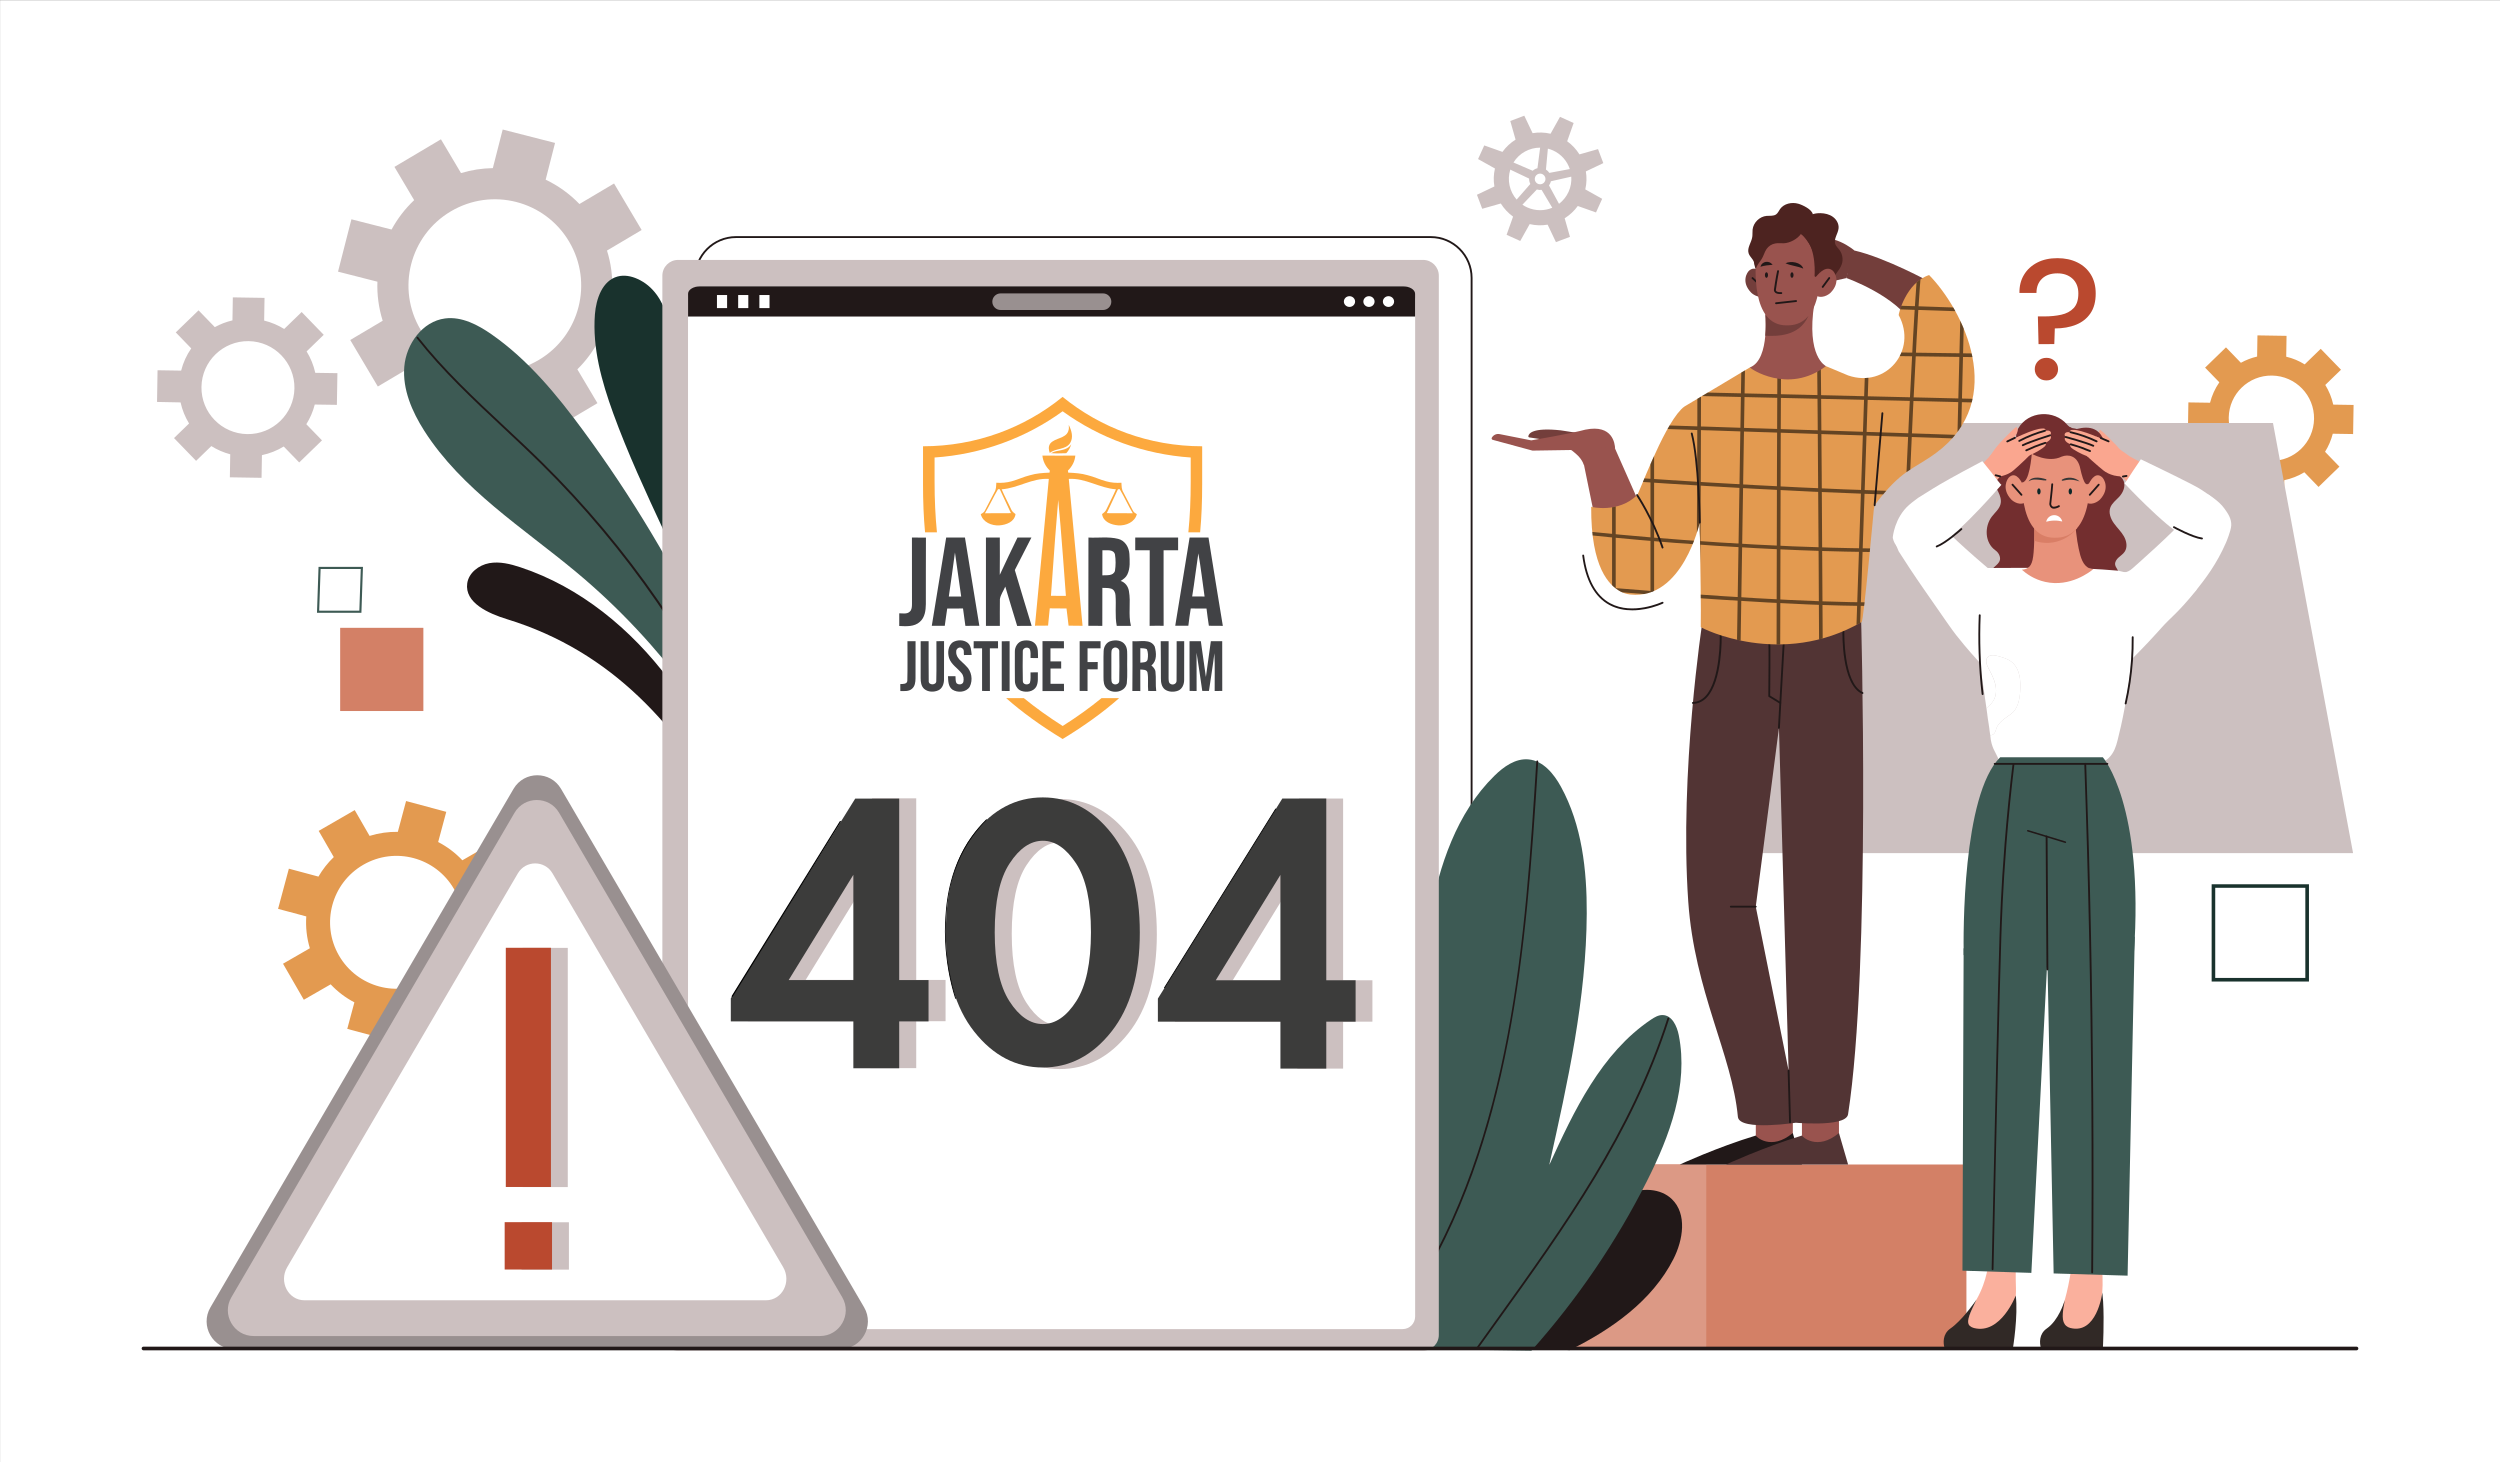 <?xml version="1.0" encoding="utf-8"?>
<!-- Generator: Adobe Illustrator 26.3.1, SVG Export Plug-In . SVG Version: 6.00 Build 0)  -->
<svg version="1.1" id="error_alert_internet" xmlns="http://www.w3.org/2000/svg" xmlns:xlink="http://www.w3.org/1999/xlink"
	 x="0px" y="0px" viewBox="0 0 5300 3100" style="enable-background:new 0 0 5300 3100;" xml:space="preserve">
<rect x="0" y="0" width="5300" height="3100" fill="#808080" stroke="none"/>
<style type="text/css">
	.st0{fill:#FFFFFF;}
	.st1{fill:#E39A50;}
	.st2{fill:#CCC0C0;}
	.st3{fill:#D38066;}
	.st4{fill:#19322D;}
	.st5{fill:#3D5A54;}
	.st6{fill:#BA492F;}
	.st7{fill:#DC9985;}
	.st8{fill:#99534E;}
	.st9{fill:#211818;}
	.st10{fill:#523434;}
	.st11{fill:#733E3B;}
	.st12{opacity:0.56;clip-path:url(#SVGID_00000181784962392820819930000010321002476859394705_);}
	.st13{fill:#4D2320;}
	.st14{fill:#FAA68F;}
	.st15{fill:#732E2F;}
	.st16{fill:#E8927B;}
	.st17{fill:#D97E66;}
	.st18{fill:#0D2829;}
	.st19{fill:#363636;}
	.st20{fill:#FAB09D;}
	.st21{fill:#312926;}
	.st22{fill:#999090;}
	.st23{fill:#3C3C3B;}
	.st24{fill:#FCA93E;}
	.st25{fill:#414245;}
</style>
<rect id="bg_00000032642781897788307560000007653407563241941662_" x="0.2" y="0.5" class="st0" width="5299.8" height="3099.5"/>
<g id="decor">
	<g>
		<g>
			<path class="st1" d="M701,2086.8c14.7,15.7,31.8,28.5,50.3,38.2l-15.1,56.2l85.2,22.9l15.3-57c19,0.4,38.2-2,56.9-7.4l32,55.5
				l76.4-44.1l-31.5-54.7c16.4-15.1,29.7-32.6,39.7-51.8l59.7,16l22.9-85.2l-60.5-16.2c0.4-19.7-2.2-39.6-8-59l53.3-30.7l-44.1-76.4
				l-53.3,30.7c-15-15.9-32.4-28.9-51.3-38.7l17.2-64l-85.2-22.9l-17.5,65.3c-20-0.3-40.2,2.5-59.9,8.6l-31.5-54.7l-76.4,44.1
				l32,55.5c-12.9,12.4-23.7,26.3-32.5,41.4l-62.7-16.8l-22.9,85.2l59.8,16c-1.5,22.5,0.9,45.3,7.6,67.5l-56.9,32.8l44.1,76.4
				L701,2086.8z M718.6,2025.7c-38.9-67.4-15.7-153.5,51.6-192.4c67.4-38.9,153.5-15.8,192.4,51.6c38.9,67.4,15.8,153.5-51.6,192.4
				C843.6,2116.2,757.5,2093.1,718.6,2025.7z"/>
		</g>
	</g>
	<path class="st1" d="M4684.2,915.5c3.2,14.7,8.9,28.5,16.5,41l-29.3,28.3l43,44.3l29.7-28.8c11.3,7.1,23.7,12.5,36.9,16l-0.7,44.9
		l61.7,1l0.7-44.2c15.2-3.2,29.6-8.9,42.5-16.8l30.1,31.1l44.3-43l-30.5-31.5c7.3-11.7,12.9-24.6,16.4-38.3l43.1,0.7l1-61.7
		l-43.1-0.7c-3.3-15-9.1-29-16.9-41.7l33.3-32.3l-43-44.3l-34,33c-11.9-7.4-25-13-39.1-16.3l0.7-44.2l-61.7-1l-0.7,44.9
		c-12.2,2.8-23.7,7.3-34.4,13.2l-31.6-32.7l-44.3,43l30.2,31.1c-9,13-15.7,27.6-19.7,43.3l-45.9-0.7l-1,61.7L4684.2,915.5z
		 M4724.9,885.2c0.8-50,41.9-89.8,91.9-89s89.8,41.9,89,91.9c-0.8,50-41.9,89.8-91.9,89S4724.1,935.2,4724.9,885.2z"/>
	<g>
		<g>
			<path class="st2" d="M1360.3,487.6l-58.5-98.6l-73.4,43.5c-20.9-21.7-45.2-39-71.6-51.6l19.9-77.9l-111-28.4l-20.9,81.8
				c-22.6,0.4-45.3,3.8-67.5,10.5l-42.5-71.6l-98.6,58.5l41.8,70.5c-19.5,18.4-35.5,39.5-47.9,62.3L745,464.9l-28.4,111l83.5,21.3
				c-1,27.6,2.7,55.6,11.2,82.8l-68.8,40.8l58.5,98.6l68.8-40.8c18.3,18.9,39.1,34.5,61.7,46.6l-20.1,78.9l111,28.4l19.9-77.8
				c28.1,0.8,56.4-3.1,83.9-12l41.8,70.5l98.6-58.5L1224,783c18-17.8,33-38,44.6-59.8l74.3,19l28.4-111l-73.3-18.7
				c0.8-27.2-2.8-54.7-11.2-81.3L1360.3,487.6z M1142.4,763c-87,51.6-199.3,22.9-250.8-64.1c-51.6-87-22.9-199.3,64.1-250.8
				c87-51.6,199.3-22.9,250.8,64.1C1258.1,599.1,1229.4,711.4,1142.4,763z"/>
		</g>
	</g>
	<polygon class="st2" points="3714.1,1808.6 4988.5,1808.6 4818.7,896.7 3714.1,896.7 	"/>
	
		<rect x="721.1" y="1330.9" transform="matrix(-1 3.401825e-06 -3.401825e-06 -1 1618.654 2838.265)" class="st3" width="176.4" height="176.4"/>
	<g>
		<path class="st4" d="M4895,2080.9h-206.3v-206.3H4895V2080.9z M4696.3,2073.2h191v-191h-191V2073.2z"/>
	</g>
	<g>
		<path class="st5" d="M766.2,1299.1H672l3.3-97.4h94.2L766.2,1299.1z M676.7,1294.6h85.1l3-88.3h-85.1L676.7,1294.6z"/>
	</g>
	<g>
		<path class="st6" d="M4321.7,729.6l-1.4-58.8h13.7c13,0,25-1.2,35.9-3.6c10.9-2.4,19.7-7.1,26.3-14.1c6.6-7,9.9-17.3,9.9-31
			c0-13.2-4.1-23.6-12.3-31.2c-8.2-7.6-18.9-11.4-32.1-11.4c-13.7,0-24.5,3.7-32.5,11.2c-7.9,7.5-11.9,17.6-11.9,30.3h-36.1
			c-0.2-14.4,2.9-27.2,9.6-38.3c6.6-11.1,16-19.7,28.1-26c12.1-6.3,26.4-9.4,42.8-9.4c15.9,0,30,3,42.2,9
			c12.3,6,21.8,14.6,28.7,25.8c6.9,11.2,10.3,24.6,10.3,40.2c0,17.1-3.7,31.1-11.2,42c-7.5,11-17.7,19-30.7,24.2
			c-13,5.2-27.9,7.8-44.8,7.8l-1.1,33.2H4321.7z M4338.6,806.5c-7.5,0-13.5-2.3-18-7c-4.6-4.7-6.9-10.3-6.9-16.8
			c0-6.7,2.3-12.4,6.9-17.1c4.6-4.7,10.6-7,18-7c7,0,12.8,2.3,17.5,7c4.7,4.7,7,10.4,7,17.1c0,6.5-2.3,12.1-7,16.8
			C4351.4,804.2,4345.6,806.5,4338.6,806.5z"/>
	</g>
	<path class="st2" d="M382.8,853.1c3.5,16,9.7,31.1,18,44.7l-31.9,30.9l46.8,48.3l32.3-31.3c12.3,7.7,25.8,13.6,40.1,17.4l-0.8,48.8
		l67.2,1.1l0.8-48.1c16.6-3.5,32.2-9.7,46.2-18.3l32.8,33.8l48.3-46.8l-33.2-34.3c8-12.7,14.1-26.7,17.9-41.7l46.9,0.7l1.1-67.2
		l-46.9-0.7c-3.6-16.3-9.9-31.6-18.4-45.4l36.3-35.2l-46.8-48.3l-37,35.9c-13-8-27.3-14.1-42.5-17.8l0.8-48.1l-67.2-1.1l-0.8,48.8
		c-13.2,3.1-25.8,7.9-37.4,14.3l-34.5-35.6l-48.3,46.8l32.8,33.9c-9.8,14.1-17.1,30-21.4,47.1l-50-0.8l-1.1,67.2L382.8,853.1z
		 M427.1,820.2c0.9-54.4,45.7-97.8,100.1-97c54.4,0.9,97.8,45.7,97,100.1c-0.9,54.4-45.7,97.8-100.1,97
		C469.6,919.4,426.2,874.6,427.1,820.2z"/>
	<path class="st2" d="M3336.1,260.8l-28.9-13.1l-20,35.8c-12.7-3-25.6-3.3-38.1-1.2l-17.6-37l-29.7,11.2L3213,296
		c-10.7,6.7-20.2,15.4-27.8,26l-38.6-13.7l-13.1,28.9l35.8,20c-3,12.7-3.3,25.6-1.2,38.1l-37,17.6l11.2,29.7l39.4-11.2
		c6.7,10.7,15.4,20.2,26,27.8l-13.7,38.6l28.9,13.1l20-35.8c12.7,3,25.6,3.3,38.1,1.2l17.6,37l29.7-11.2l-11.2-39.4
		c10.7-6.7,20.2-15.4,27.8-26l38.6,13.7l13.1-28.9l-35.8-20c3-12.7,3.3-25.6,1.2-38.1l37-17.6l-11.2-29.7l-39.4,11.2
		c-6.7-10.7-15.4-20.2-26-27.8L3336.1,260.8z M3265.1,313l-5.7,43.6c-3.7,0.9-7.2,2.8-10.1,5.4l-40.7-17.5
		C3220.8,324.6,3242.5,313,3265.1,313z M3292.4,318.9c17.5,7.9,29.9,22.5,35.6,39.5l-43.4,8.1c-1.8-2.8-4.3-5.2-7.2-7l0,0l4.1-44.4
		C3285.1,316,3288.8,317.3,3292.4,318.9z M3237.7,439.7c-3.6-1.6-7-3.5-10.2-5.7l30.6-32.3c3.3,1,6.8,1.3,10.1,0.8l22.6,37.9
		C3274.4,447.3,3255.3,447.6,3237.7,439.7z M3276.4,379.6c0,1.5-0.4,3-1,4.4c-0.7,1.4-1.6,2.7-2.7,3.7l0,0c-1.3,1.2-2.8,2-4.4,2.5
		c-2,0.6-4.1,0.7-6.2,0.1c-0.6-0.2-1.2-0.4-1.7-0.6c-2.9-1.3-4.9-3.7-6-6.4c-0.2-0.6-0.4-1.3-0.5-1.9c-0.4-2.2-0.2-4.5,0.8-6.7
		c1-2.2,2.6-3.9,4.5-5c0.6-0.3,1.2-0.6,1.8-0.9l0,0c2.7-1,5.9-1,8.7,0.3c0.6,0.3,1.1,0.6,1.6,0.9l0,0c1.8,1.2,3.2,2.8,4,4.7l0,0
		C3276.1,376.1,3276.4,377.8,3276.4,379.6L3276.4,379.6z M3283.9,393.1c0.9-1.3,1.7-2.7,2.4-4.2c0.7-1.5,1.2-3,1.5-4.6l43.3-9.8
		c0.8,10.7-1,21.7-5.7,32.1c-4.7,10.4-11.8,19-20.3,25.5L3283.9,393.1z M3201.8,359.6l39.9,19c-0.1,4,0.8,7.9,2.6,11.4l-29,33.1
		C3200.3,406,3194.8,382,3201.8,359.6z"/>
</g>
<g id="man">
	<g>
		
			<rect x="3211.6" y="2468.8" transform="matrix(-1 -1.224647e-16 1.224647e-16 -1 7380.418 5327.635)" class="st3" width="957.2" height="390.1"/>
		
			<rect x="3211.6" y="2468.8" transform="matrix(-1 -1.224647e-16 1.224647e-16 -1 6828.868 5327.635)" class="st7" width="405.6" height="390.1"/>
	</g>
	<g>
		<g>
			<g>
				<g>
					<rect x="3722.3" y="2355.4" class="st8" width="78.5" height="72.9"/>
					<path class="st9" d="M3800.7,2402l19.4,66.8h-258.9c0,0,78.7-36.5,161-61.4C3722.3,2409.2,3754.3,2440.8,3800.7,2402z"/>
				</g>
				<g>
					<rect x="3820.1" y="2355.4" class="st8" width="78.5" height="72.9"/>
					<path class="st10" d="M3898.6,2402l19.4,66.8h-258.9c0,0,78.7-36.5,161-61.4C3820.1,2409.2,3852.2,2440.8,3898.6,2402z"/>
				</g>
				<g>
					<path class="st10" d="M3945.3,1301.9l-335.9,14.3c0,0-49.4,320.2-30.3,595.2c13.2,190.1,93,324.7,105.2,456.2
						c2.9,31.7,129.5,11.7,129.5,11.7l-91.6-457.2l49.2-379.1l23.5,836.2c0,0,118.4,12.5,123-16.9
						C3966.6,2048.6,3945.3,1301.9,3945.3,1301.9z"/>
					<g>
						<g>
							<path class="st9" d="M3771.3,1545.1c0,0-0.1,0-0.1,0c-1.1-0.1-1.9-1-1.9-2.1l10.8-191.2c0.1-1.1,1-1.9,2.1-1.9
								c1.1,0.1,1.9,1,1.9,2.1l-10.8,191.2C3773.3,1544.2,3772.4,1545.1,3771.3,1545.1z"/>
						</g>
						<g>
							<path class="st9" d="M3774.3,1492.2c-0.4,0-0.7-0.1-1-0.3l-23.5-14.4c-0.6-0.4-1-1-1-1.7c0.5-44.2,0.9-111.4,0-115.6
								c-0.2-1.1,0.5-2.1,1.5-2.4c1.1-0.2,2.1,0.5,2.4,1.5c1.2,5.8,0.2,99.8,0.1,115.4l22.5,13.8c0.9,0.6,1.2,1.8,0.7,2.8
								C3775.7,1491.8,3775,1492.2,3774.3,1492.2z"/>
						</g>
						<g>
							<path class="st9" d="M3948.5,1471.2c-0.3,0-0.6-0.1-0.8-0.2c-44.2-19.9-41.8-128.5-41.7-133.2c0-1.1,1-2,2.1-1.9
								c1.1,0,2,0.9,1.9,2.1c0,1.1-2.5,110.6,39.3,129.4c1,0.5,1.5,1.6,1,2.6C3950,1470.8,3949.3,1471.2,3948.5,1471.2z"/>
						</g>
						<g>
							<path class="st9" d="M3588.9,1492.2c-1.1,0-2-0.9-2-2c0-1.1,0.9-2,2-2c9.9-0.2,18.8-4.3,26.3-12.1
								c32.6-34.1,30.7-128.5,30.7-129.4c0-1.1,0.8-2,2-2c1.1-0.1,2,0.8,2,2c0.1,3.9,2,97-31.8,132.3
								C3609.8,1487.5,3600,1492,3588.9,1492.2C3589,1492.2,3588.9,1492.2,3588.9,1492.2z"/>
						</g>
						<g>
							<path class="st9" d="M3794.9,2381.3c-1.1,0-2-0.9-2-1.9l-3.1-109.6c0-1.1,0.8-2,1.9-2.1c0,0,0,0,0.1,0c1.1,0,2,0.9,2,1.9
								l3.1,109.6C3796.9,2380.3,3796,2381.3,3794.9,2381.3C3794.9,2381.3,3794.9,2381.3,3794.9,2381.3z"/>
						</g>
						<g>
							<path class="st9" d="M3722.1,1924.1h-52.8c-1.1,0-2-0.9-2-2s0.9-2,2-2h52.8c1.1,0,2,0.9,2,2S3723.2,1924.1,3722.1,1924.1z"/>
						</g>
					</g>
				</g>
			</g>
			<g>
				<path class="st11" d="M3308.7,912.3c39.5,6.6,47.1,6.1,61.6,9.7c8.2,2.1,6.1,7.7,14.1,10c4.9,1.4,9.8,2.8,14.7,4.3
					c-9.2,5.1-28.1,10.7-63.4,4.9c-11.8-1.3-81-11.9-93.6-13.9c-1.3-0.2-2.2-1.4-2-2.6C3240.9,919.1,3248.8,905.9,3308.7,912.3z"/>
				<path class="st8" d="M3424,951.2c-0.3-10.4-5.1-52.1-62.7-40.4c-0.1,0-0.1,0-0.2,0c-29.9,8.2-106.9,21.5-114.2,22.7
					c-0.4,0.1-0.7,0.1-1.1,0l-66.7-13.2c-6.6-1.3-13.2,1.8-16.5,7.7l0,0c-0.9,1.7,0,3.9,1.8,4.4l84.1,22.8c0.3,0.1,0.6,0.1,0.8,0.1
					l81.4-1.3c1.1,0,11.3,9,11.3,9c6.3,5.4,11.3,12.1,14.7,19.6c1.1,2.4,1.2,3.2,1.2,3.2S3424.1,952.5,3424,951.2z"/>
				<path class="st8" d="M3424,951.2l59.5,134.4l-96.8,40.1l-30.3-148.2C3356.4,977.5,3366.5,938,3424,951.2z"/>
			</g>
			<g>
				<path class="st11" d="M4091.1,598c2.4,0.5-93.8-51.7-159.7-66.9c-9.1,10.4-16.8,58.4-16.8,58.4s107.4,37.9,141.3,100.3
					C4052,681.7,4091.1,598,4091.1,598z"/>
				<path class="st11" d="M3931.4,531.1c0,0-48.9-42.1-88-18.6c-20.2,12.1-5.1,94.1-5.1,94.1l76.3-17.1L3931.4,531.1z"/>
			</g>
			<g>
				<g>
					<defs>
						<path id="SVGID_1_" d="M3373.3,1074.4c1.1,0.6,57.7,13.9,97.3-24.7c3,0,52.6-139.9,93.4-181.8c2.3-2.3,4.6-4.6,7.4-6.3
							l138.6-82.8l160.9-2.6l47.3,19.8c80.4,27.6,147.6-53.2,107-128c-0.6-1.1,14.9-68.4,64.5-84.9c71.5,72.8,168.2,263.8,14.9,377
							c-49,36.1-73.5,34.6-130.5,111.1c-1,6.2-1.7,9.7-1.7,9.7s-21.6,235-25.6,237.7c-170.5,98.8-338.5,13.5-341.2,10.8
							c0.8-37.1-0.7-125.3-1.7-189.4c-1.2-23.1-0.5-32.1-0.5-32.1s-35.9,164.2-147,152.5c-7.3-0.8-14.4-2.9-20.8-6.3
							C3411.6,1241.1,3372.7,1204.3,3373.3,1074.4z"/>
					</defs>
					<use xlink:href="#SVGID_1_"  style="overflow:visible;fill:#E39A50;"/>
					<clipPath id="SVGID_00000141426146262216230340000011849714006517632407_">
						<use xlink:href="#SVGID_1_"  style="overflow:visible;"/>
					</clipPath>
					<g style="opacity:0.56;clip-path:url(#SVGID_00000141426146262216230340000011849714006517632407_);">
						<g>
							<path d="M3602.9,1489l-7.7-0.1c2.5-329.3,5.9-957.2,0.3-976.7c0,0,0.1,0.2,0.3,0.6l6.5-4c1.6,2.6,5.2,8.6,3.4,495.7
								C3604.8,1244.7,3602.9,1486.6,3602.9,1489z"/>
						</g>
						<g>
							<g>
								<path d="M3857,1472.2c-1.4-319-5-926.7-9-943.9c0,0,0.1,0.6,0.7,1.2l5.9-4.9c1.2,1.4,1.8,2.1,2.8,44.7
									c0.6,24.9,1.2,61.2,1.7,107.9c1,78.7,2,187.9,2.9,324.6c1.6,232.8,2.7,467.9,2.7,470.3L3857,1472.2z"/>
							</g>
							<g>
								<path d="M3773.9,1426.4l-7.7,0c0.1-80.6,1.3-788.2,3.4-798.5l7.5,1.6l0-0.1C3775.6,641.8,3774.4,1156.2,3773.9,1426.4z"/>
							</g>
							<g>
								<path d="M3937.9,1489.1l-7.7-0.3c0.3-9.6,32.5-959.9,32.5-969.9h7.7C3970.4,529,3939.2,1449.9,3937.9,1489.1z"/>
							</g>
							<g>
								<path d="M4029.4,1489.1l-7.7-0.3c1.4-36,33.3-881.9,46.9-941.2l7.5,1.7C4062.7,607.9,4029.8,1480.3,4029.4,1489.1z"/>
							</g>
							<g>
								<path d="M4147.4,1328.6l-7.7-0.2c0.2-7.3,18.3-733.7,18.3-740l7.7,0C4165.7,594.2,4148.2,1298.6,4147.4,1328.6z"/>
							</g>
							<g>
								
									<rect x="3212.4" y="1023.6" transform="matrix(1.592940e-02 -1 1 1.592940e-02 2605.335 4702.103)" width="958.2" height="7.7"/>
							</g>
							<g>
								<rect x="3499" y="568.4" width="7.7" height="822"/>
							</g>
							<g>
								<rect x="3417.6" y="600.4" width="7.7" height="720"/>
							</g>
							<g>
								<path d="M3350,1320.5l-7.7-0.1c0.1-6.1,10.2-606.3,10.2-620.4h7.7C3360.2,714.1,3350.1,1314.4,3350,1320.5z"/>
							</g>
							<g>
								<path d="M4194.2,1355.2l-7.7-0.4c0.3-6.8,32.5-675.5,32.5-691.7h7.7C4226.8,679.5,4195.5,1327.6,4194.2,1355.2z"/>
							</g>
							<g>
								
									<rect x="3717.6" y="174.9" transform="matrix(3.252051e-02 -1 1 3.252051e-02 2956.785 4342.583)" width="7.7" height="938.3"/>
							</g>
							<g>
								
									<rect x="3744.1" y="215.6" transform="matrix(1.363704e-02 -1 1 1.363704e-02 2949.246 4485.022)" width="7.7" height="1064"/>
							</g>
							<g>
								<path d="M4279.7,855.6c-32.1-1.3-1083.7-25.4-1094.4-25.7l0.2-7.7c10.6,0.2,1062.3,24.4,1094.5,25.7L4279.7,855.6z"/>
							</g>
							<g>
								
									<rect x="3753.7" y="363.9" transform="matrix(3.274381e-02 -1 1 3.274381e-02 2719.856 4640.601)" width="7.7" height="1102.3"/>
							</g>
							<g>
								<path d="M4132.3,1050.5c-98.8,0-237.5-4.8-415.3-14.5c-251.2-13.7-490.8-32.4-493.2-32.6l0.6-7.6
									c9.6,0.7,956.8,74.5,1074.6,35.7l2.4,7.3C4277.7,1046.6,4221.1,1050.5,4132.3,1050.5z"/>
							</g>
							<g>
								<path d="M4009,1170.5c-128.8,0-261.9-6.3-370.4-13.4c-125.1-8.1-221.9-17.6-268.4-22.5c-32.7-3.4-60.7-6.7-80.9-9.5
									c-9.6-1.3-17-2.5-22.2-3.4c-7.2-1.3-10.4-2.1-10.9-5.3c-0.2-1.4,0.3-4.1,3.8-4.7l1.5,7.5c0.8-0.2,2.2-1.3,2.3-3
									s-0.9-3.1-1.7-3.4c9.4,4.3,173.7,23.9,386.6,37.4c186.8,11.9,447.9,21.5,630.7-0.3l0.9,7.6
									C4200.5,1166.9,4106,1170.5,4009,1170.5z"/>
							</g>
							<g>
								<path d="M3967.2,1284.6c-76.1,0-182-4.4-317-13.2c-184.6-12.1-357.6-28.3-359.3-28.5l0.7-7.6c6.9,0.6,690.8,64.7,801.8,32.7
									l2.1,7.4C4074,1281.5,4031,1284.6,3967.2,1284.6z"/>
							</g>
							<g>
								<path d="M3792.4,1389.9c-3.7,0-7.4,0-11.1,0c-171.1-0.8-333.4-20.2-482.4-57.6l1.9-7.4c231.5,58.1,491.5,71.9,772.6,41
									c26.6-2.9,29.2-3.1,31.3-2.1l-3.4,6.9c0.4,0.2,0.7,0.3,0.7,0.3c-2-0.3-13.4,1-27.8,2.6
									C4025.2,1378.8,3924.8,1389.9,3792.4,1389.9z"/>
							</g>
						</g>
					</g>
				</g>
			</g>
			<g>
				<g>
					<path class="st8" d="M3742,658.7c0,0,11.7,103-31.9,120.1c-2.2,1.3,80.5,58.5,160.9-2.6c-0.4-0.7-42.3-19-24.6-133.2
						C3843.8,642.2,3742,658.7,3742,658.7z"/>
					<path class="st11" d="M3742.4,711.8c1.5-17.4,1-34,0.3-43.8c0,0,0,0,0,0c36.7,2.9,85.6,0.4,91,2
						C3814.2,713.7,3767.1,712.9,3742.4,711.8z"/>
				</g>
				<g>
					<path class="st13" d="M3859.4,451.9c9.3,0.2,18.9,2.4,26.4,7.9c7.6,5.5,12.8,14.7,12,24c-1,11.6-10.9,22.6-7,33.6
						c1.7,4.9,5.9,8.5,9,12.7c6.2,8.4,8.1,19.8,4.9,29.7c-4.5,14-18,24-21.3,38.3c-8.6-10.3-9.3-24.9-11.6-38.2
						c-4.5-26-16.7-50.7-34.7-70c-4.2-4.5-8.9-8.9-12.3-14.1c-4.5-6.9-4.1-7.1,0.5-11.5C3834.7,455.5,3846.7,451.6,3859.4,451.9z"/>
					<g>
						<path class="st11" d="M3738,584.7c0,0-13.4-24.1-29.1-11.6c-5.3,3.8-18.4,25.1,3.9,47.6c3.9,3.8,19.7,15,34.1,3.8
							C3745.6,622,3738,584.7,3738,584.7z"/>
						<g>
							<path class="st9" d="M3734,608.6c-0.5,0-1-0.2-1.4-0.5l-18.6-17.1c-0.8-0.7-0.9-2-0.1-2.8c0.7-0.8,2-0.9,2.8-0.1l18.6,17.1
								c0.8,0.7,0.9,2,0.1,2.8C3735.1,608.4,3734.6,608.6,3734,608.6z"/>
						</g>
					</g>
					<path class="st8" d="M3798.7,475.8c0,0-72.8-7.2-76.2,72.2c0,14.4-11.6,142.4,65.3,141.8c15,0,68,0,70.7-109
						C3858.5,553.2,3865.3,482.3,3798.7,475.8z"/>
					<path class="st13" d="M3818.2,495.7c-8,11.4-23.8,19.4-36.2,20c-6.1,0.3-12.3-0.7-18.3,0.4c-7.4,1.2-14.3,5.6-18.6,11.8
						c-4.7,6.8-6.3,15.5-11.1,22.3c-4.9,7.1-9.1,12-11.9,20.1c-4.4-10.6-5.2-24.1-5.2-35.4c0.1-19,5-38.3,17.8-52.7
						c19.5-22,50.9-27.3,78.8-27.3c-1.5,2,4.1,10.3,4.9,12.2c2.5,5.7,5.8,13.1,4.2,19.5C3821.7,489.7,3820.2,492.8,3818.2,495.7z"/>
					<path class="st13" d="M3820.2,497.8c0,0,26.3,21,38.3,82.9l26.5,2.3c0,0,32.3-132.3-71.5-128.3
						C3812.6,453.4,3806,489.7,3820.2,497.8z"/>
					<path class="st13" d="M3812.4,431.9c-13.7-3.9-30.3-0.4-38.6,11.2c-2.7,3.8-4.5,8.5-8.3,11.3c-5.6,4.1-13.4,2.7-20.3,3.3
						c-14.9,1.3-28,14.1-29.7,29c-0.6,5.2,0.1,10.5-0.7,15.7c-1.8,11.8-11.3,23-7.8,34.4c2.8,8.9,12.9,15,13.1,24.3
						c11.1-7.5,13.7-22.4,17.1-35.3c3.6-13.6,9.6-27.2,20.6-35.8c15.1-11.7,36-11.6,54.4-16.6c7.8-2.1,32.7-7.7,31-18.8
						C3841.8,444.1,3821.1,434.3,3812.4,431.9z"/>
					<g>
						<path class="st9" d="M3748.2,583.1c0,3.3-1.5,5.9-3.3,5.9s-3.3-2.6-3.3-5.9c0-3.3,1.5-5.9,3.3-5.9S3748.2,579.8,3748.2,583.1z
							"/>
						<path class="st9" d="M3802.3,583.1c0,3.3-1.5,5.9-3.3,5.9c-1.8,0-3.3-2.6-3.3-5.9c0-3.3,1.5-5.9,3.3-5.9
							C3800.8,577.1,3802.3,579.8,3802.3,583.1z"/>
						<path class="st9" d="M3785.2,558.1c11.6-5.6,33.5-2.2,37.8,11.4C3810.5,564,3797.7,563.7,3785.2,558.1L3785.2,558.1z"/>
						<path class="st9" d="M3732.3,564.7c3.6-11,18.2-13,25.1-4c0.1,0.2,0.5,0.5,0.2,0.7c-8.4,0.7-16.9,1.4-25,4
							c-0.2,0.1-0.5-0.2-0.4-0.4L3732.3,564.7L3732.3,564.7z"/>
						<g>
							<path class="st9" d="M3773.4,623.3c-4.5,0-8-1-10.2-3c-1.6-1.5-2.5-3.4-2.5-5.5c0-0.1,0-0.2,0-0.3c3-21.9,6.7-39.9,6.8-40.1
								c0.2-1.1,1.3-1.8,2.4-1.6c1.1,0.2,1.8,1.3,1.6,2.4c0,0.2-3.7,18-6.7,39.7c0,1,0.4,1.8,1.2,2.5c1,0.9,3.7,2.4,10.2,1.9
								c1.1-0.1,2.1,0.7,2.2,1.8c0.1,1.1-0.7,2.1-1.8,2.2C3775.3,623.2,3774.3,623.3,3773.4,623.3z"/>
						</g>
						<g>
							<path class="st9" d="M3765.2,644.9c-1,0-1.9-0.8-2-1.8c-0.1-1.1,0.7-2.1,1.8-2.2l42.5-4.7c1.1-0.1,2.1,0.7,2.2,1.8
								c0.1,1.1-0.7,2.1-1.8,2.2l-42.5,4.7C3765.3,644.9,3765.2,644.9,3765.2,644.9z"/>
						</g>
					</g>
					<path class="st13" d="M3858.5,580.8l-8,5.8c-1.6,1.1-3.8-0.1-3.6-2c0.9-16.2,1.5-68.1-28.7-88.9c2,2.2,32.3-6.6,32.3-6.6
						L3858.5,580.8z"/>
					<g>
						<path class="st8" d="M3850.5,586.5c0,0,18.3-25.9,34.1-13.4c5.3,3.8,18.4,25.1-3.9,47.6c-3.9,3.8-19.7,15-34.1,3.8
							C3847.8,622,3850.5,586.5,3850.5,586.5z"/>
						<g>
							<path class="st9" d="M3864.1,610.3c-0.4,0-0.8-0.1-1.2-0.4c-0.9-0.7-1.1-1.9-0.4-2.8l13.9-18.9c0.7-0.9,1.9-1.1,2.8-0.4
								c0.9,0.7,1.1,1.9,0.4,2.8l-13.9,18.9C3865.3,610.1,3864.7,610.3,3864.1,610.3z"/>
						</g>
					</g>
				</g>
			</g>
			<g>
				<g>
					<path class="st9" d="M3524.6,1162.9c-0.8,0-1.6-0.5-1.9-1.4c-21.1-61.9-53.4-110.3-53.7-110.8c-0.6-0.9-0.4-2.2,0.5-2.8
						c0.9-0.6,2.2-0.4,2.8,0.5c0.3,0.5,32.9,49.3,54.2,111.7c0.4,1-0.2,2.2-1.2,2.5C3525,1162.8,3524.8,1162.9,3524.6,1162.9z"/>
				</g>
				<g>
					<path class="st9" d="M3603.5,1109.8c-1.1,0-2-0.9-2-2c0-1.3-2.1-131.8-16.9-188.3c-0.3-1.1,0.4-2.2,1.4-2.4
						c1.1-0.3,2.2,0.4,2.4,1.4c15,57,17,187.9,17.1,189.3C3605.5,1108.8,3604.7,1109.8,3603.5,1109.8
						C3603.5,1109.8,3603.5,1109.8,3603.5,1109.8z"/>
				</g>
				<g>
					<path class="st9" d="M3974.2,1073.1c-0.1,0-0.1,0-0.2,0c-1.1-0.1-1.9-1.1-1.8-2.2l16.5-195.1c0.1-1.1,1.1-1.9,2.2-1.8
						c1.1,0.1,1.9,1.1,1.8,2.2l-16.5,195.1C3976.1,1072.3,3975.2,1073.1,3974.2,1073.1z"/>
				</g>
			</g>
		</g>
		<g>
			<path class="st9" d="M3460.4,1293.9c-15.6,0-32.7-2.8-48.6-11.4c-31.2-17-50.6-52.2-57.4-104.6c-0.1-1.1,0.6-2.1,1.7-2.2
				c1.1-0.1,2.1,0.6,2.2,1.7c6.7,51.1,25.3,85.3,55.4,101.6c48,26,109.4-2.7,110-3c1-0.5,2.2-0.1,2.7,0.9c0.5,1,0.1,2.2-0.9,2.7
				c-0.6,0.3-16.1,7.6-37.9,11.7C3479.7,1292.8,3470.4,1293.9,3460.4,1293.9z"/>
		</g>
	</g>
</g>
<g id="woman_00000039130097378037060730000013517135291397092279_">
	<g>
		<path class="st14" d="M4464.2,949.8c-2.6-6.5-5.2-13-9-18.9c-1.9-3-4.1-5.8-5.3-9.1c-1.1-3.3-1-7.4,1.5-9.9
			c0.2-0.2,0.4-0.3,0.6-0.4c0.5-0.2,1,0.2,1.4,0.5c5.2,3.9,9.8,8.6,14.5,13.2c3.7,3.7,7.3,7.3,11,11c4.9,4.9,9.9,9.8,14.3,15.3
			c6.2,7.6,13.9,17.6,17.5,26.8c0.2,0.6-2.2-0.1-2.6,0.4c-0.4,0.6-1.3,0.5-2.1,0.3c-7.3-1.7-14.6-3.7-21.4-6.9
			c-5.2-2.5-10.2-5.7-14.3-9.9C4467.1,958.6,4466,954.1,4464.2,949.8z"/>
	</g>
	<g>
		<path class="st0" d="M4724.8,1135.5c-2.3,6.8-5.2,13.7-5.2,13.7c-0.1,0.3-0.3,0.7-0.5,1.2c-20.1,46.1-44.6,77.5-63,100.7
			c-19.8,25.1-36.8,42.5-44.3,50c-13,13-25.1,23.8-35.2,32.3c-20.6-20.8-29.5-28.5-32.6-29.9c-0.1,0-2.2-1-5.2-2.3
			c-1.6-0.7-3.4-1.6-5.6-2.6c-8.9-4.1-18-8.2-26.6-12.2c-28.1-13-51.6-24-51.6-24c1.6-4.6,16.1-45.9,28-47.7
			c3.1-0.5,7.3-0.8,7.3-0.8c7.5-0.6,10.9-0.3,14-0.6c4.2-0.4,10.1-2.2,17.2-8.9c0,0,0,0,0,0c4.4-3.9,8.8-7.8,13.3-11.8
			c24.2-21.6,49.5-44.8,69.2-64.1c3.9-3.8,7.6-7.5,11-11c6.4-6.5,11.9-12.4,16-17.2c2.9-3.5,5.9-6.6,8.8-9.4
			c18.7-18.2,47.5-14.5,49.5-25.2c1.4-7.4-10.9-18.8-11.1-19.2c4.5,2.5,10.5,6.1,17,11.3c5.7,4.5,13.8,10.8,21.2,21.2
			c6.5,9.1,14.8,20.8,13.8,35.4C4729.7,1120.9,4727.3,1127.9,4724.8,1135.5z"/>
		<path class="st15" d="M4300.7,1255.1c15.1,10.7,34.2,13.9,52.5,16.8c23.4,3.7,47.4,7.3,70.5,2.2c21.6-4.8,41-17.1,62.5-22.3
			c5.2-1.3,11.4-2.8,13.2-7.8c0.8-2.3,0.5-4.8,0.1-7.3c-1.9-10.8-5.7-21.2-11.3-30.5c-1.7-2.8-3.6-5.7-4.1-9
			c-0.9-5.8,2.9-11.4,7.3-15.3c4.3-4,9.5-7.2,12.8-12.1c6.6-9.6,4.2-23-1.7-33.1c-5.8-10.1-14.6-18.1-21.3-27.7
			c-6.7-9.5-11.3-21.8-7.4-32.8c3.4-9.4,12.1-15.6,18.9-23c8-8.8,13.6-21.2,9.8-32.4c-3.7-11-15-17.3-25-23.2
			c-10-5.9-20.8-13.9-21.9-25.5c-0.8-8,3.3-15.6,4.7-23.6c2.6-14.8-5.5-30.9-19-37.7c-11.9-6-25.5-4.7-38.7-1.3
			c-7.9,2-14.6-2.6-19.9-8.9c-27.8-33.2-82.9-29.4-104,7.6c-9.9,17.4,1.3,32.7-13.5,49.1c-5.4,6-13.6,8.4-20.6,12.4
			c-15.7,8.9-24.3,28.8-20,46.4c4.5,18.3,21.2,34.8,16.4,53c-2.7,10.4-11.8,17.6-18.3,26.1c-16.1,21.2-15.1,55.3,7.4,71.4
			c4,2.9,7.3,6.8,8.9,11.5c5.4,15.4-10.1,20.5-17,30.4c-10.1,14.4-0.2,34.3-2.7,51.7C4248.5,1263.5,4271.9,1261,4300.7,1255.1z"/>
		<g>
			<path class="st14" d="M4658.3,1045.7C4658.3,1045.7,4658.3,1045.7,4658.3,1045.7c0.2-0.3-53.4-29.6-160.8-87.7
				c-4.2,19.2-9.3,31.2-13.4,38.8c-1.3,2.5-4.9,8.8-3.3,10.3c1.2,1.1,5-1,8-3c14.7,12.1,30,24.3,46.2,36.5
				c29.2,22.1,57.8,41.8,85.3,59.5C4617.2,1091.6,4658.3,1045.7,4658.3,1045.7z"/>
		</g>
		<g>
			<path class="st0" d="M4164.3,1236.8c1.4,4,2.8,8.8,4.2,14.2c3.1,11.8,6.4,26.8,9.8,43.5c0.3,1.4,0.6,2.8,0.8,4.2
				c2.9,15,5.9,31.3,8.7,48.1c4.7,27.3,9.1,55.8,13,81.7c4.5,30.3,8.3,57,10.6,74c5.2-5.7,11.1-10.9,15-17.7
				c5.9-10.3,6.3-23.1,3.5-34.6s-8.4-22.2-14-32.7c-4.1-7.6-8-17.6-2.3-24.1c5.3-6.1,15-4.5,22.9-2.3c9.7,2.7,19.7,5.6,27.6,11.8
				c18.3,14.2,20.5,40.9,18.6,64c-1.4,17.4-5.3,36.5-19.4,46.8c-11.6,8.5-20,12.8-28.3,24.8c-4.1,6-3.9,17.7-12.4,19.8
				c-1.2,0.3-2.3,0.4-3.3,0.5c1,13.6,4.3,23,7.1,29.2c1.1,2.3,3.7,7.1,7.6,15.2c2.2,4.6,3.9,8.4,5.1,11c2-2,5.2-4.5,9.4-5.4
				c8.8-1.8,16.9,4.5,18.7,5.8c13.2,9.6,44.3,9.7,86.5,9.6c66.5-0.2,100.1-0.7,116.9-17.4c11.8-11.7,15.5-25.3,18.6-37.2
				c8.9-34.6,21.3-91.3,30-171.9c11.8-11.8,23.7-24.1,35.8-36.9c13.9-14.8,23.9-26,28-30.6c15.1-16.9,38.3-42.4,73.8-80.1
				c-55.3-13.4-110.6-26.8-166-40.2c-46.5-4.1-84-5.3-109.5-5.8c-46.7-0.7-139.9,0-151.4,0c-9.8,0-16,0-16.9,0
				c-2,0.4-3.9,0.8-5.6,1.2c-7.5,1.7-13,3.7-13.7,3.9C4186.8,1211.9,4175.5,1221.8,4164.3,1236.8z"/>
			<path class="st0" d="M4214.4,1523.9c0.1,0.6,0.2,1.3,0.3,1.9C4214.5,1525.2,4214.4,1524.5,4214.4,1523.9z"/>
			<path class="st0" d="M4217.2,1544.8c0.1,0.6,0.2,1.1,0.2,1.7C4217.4,1545.9,4217.3,1545.4,4217.2,1544.8z"/>
			<path class="st0" d="M4216.8,1542c0.1,0.6,0.2,1.2,0.3,1.8C4217,1543.2,4216.9,1542.6,4216.8,1542z"/>
			<path class="st0" d="M4215.2,1530.2c0.1,0.6,0.2,1.3,0.3,1.9C4215.4,1531.5,4215.3,1530.9,4215.2,1530.2z"/>
			<path class="st0" d="M4216.4,1539.2c0.1,0.6,0.2,1.2,0.3,1.8C4216.6,1540.4,4216.5,1539.8,4216.4,1539.2z"/>
			<path class="st0" d="M4216,1536.3c0.1,0.6,0.2,1.2,0.2,1.8C4216.2,1537.5,4216.1,1536.9,4216,1536.3z"/>
			<path class="st0" d="M4215.6,1533.3c0.1,0.6,0.2,1.2,0.3,1.9C4215.8,1534.5,4215.7,1533.9,4215.6,1533.3z"/>
			<path class="st0" d="M4213.9,1520.6c0.1,0.6,0.2,1.3,0.2,1.9C4214.1,1521.9,4214,1521.2,4213.9,1520.6z"/>
			<path class="st0" d="M4214.8,1527.1c0.1,0.6,0.2,1.3,0.3,1.9C4215,1528.4,4214.9,1527.7,4214.8,1527.1z"/>
			<path class="st0" d="M4217.6,1547.4c0.1,0.6,0.2,1.2,0.2,1.8C4217.7,1548.6,4217.7,1548,4217.6,1547.4z"/>
			<path class="st0" d="M4213.4,1516.2c-0.1-0.8-0.2-1.6-0.3-2.4v0C4213.2,1514.6,4213.3,1515.4,4213.4,1516.2z"/>
			<path class="st0" d="M4213.5,1517.2c0.1,0.7,0.2,1.3,0.3,2C4213.7,1518.5,4213.6,1517.8,4213.5,1517.2z"/>
			<path class="st0" d="M4217.9,1549.9c0.1,0.7,0.2,1.3,0.3,1.9C4218.1,1551.2,4218,1550.5,4217.9,1549.9z"/>
			<path class="st0" d="M4218.2,1552c0.3,2.3,0.6,4.5,1,6.6C4218.9,1556.5,4218.5,1554.3,4218.2,1552z"/>
			<path class="st2" d="M4215,1529c0.1,0.4,0.1,0.8,0.2,1.3C4215.2,1529.8,4215.1,1529.4,4215,1529z"/>
			<path class="st2" d="M4214.2,1522.5c0.1,0.5,0.1,0.9,0.2,1.4C4214.3,1523.4,4214.2,1523,4214.2,1522.5z"/>
			<path class="st2" d="M4213.4,1516.2c0,0.3,0.1,0.6,0.1,1C4213.4,1516.8,4213.4,1516.5,4213.4,1516.2z"/>
			<path class="st2" d="M4213.7,1519.2c0.1,0.5,0.1,0.9,0.2,1.4C4213.9,1520.1,4213.8,1519.6,4213.7,1519.2z"/>
			<path class="st2" d="M4214.6,1525.8c0.1,0.4,0.1,0.9,0.2,1.3C4214.7,1526.7,4214.7,1526.2,4214.6,1525.8z"/>
			<path class="st2" d="M4218.2,1551.8c0,0.1,0,0.1,0,0.2C4218.2,1551.9,4218.2,1551.9,4218.2,1551.8z"/>
			<path class="st2" d="M4217.4,1546.5c0,0.3,0.1,0.6,0.1,0.9C4217.5,1547.1,4217.5,1546.8,4217.4,1546.5z"/>
			<path class="st2" d="M4217.8,1549.2c0,0.2,0.1,0.4,0.1,0.7C4217.9,1549.6,4217.8,1549.4,4217.8,1549.2z"/>
			<path class="st2" d="M4219.2,1558.9c0-0.1,0-0.2-0.1-0.3C4219.2,1558.7,4219.2,1558.8,4219.2,1558.9L4219.2,1558.9z"/>
			<path class="st2" d="M4215.5,1532.1c0.1,0.4,0.1,0.8,0.2,1.2C4215.6,1532.9,4215.5,1532.5,4215.5,1532.1z"/>
			<path class="st2" d="M4217.1,1543.8c0,0.3,0.1,0.7,0.1,1C4217.1,1544.5,4217.1,1544.1,4217.1,1543.8z"/>
			<path class="st2" d="M4216.3,1538.1c0.1,0.4,0.1,0.7,0.2,1.1C4216.4,1538.8,4216.3,1538.5,4216.3,1538.1z"/>
			<path class="st2" d="M4215.9,1535.2c0.1,0.4,0.1,0.8,0.2,1.2C4216,1535.9,4215.9,1535.5,4215.9,1535.2z"/>
			<path class="st2" d="M4216.7,1541c0,0.3,0.1,0.6,0.1,1C4216.8,1541.7,4216.7,1541.3,4216.7,1541z"/>
			<path class="st0" d="M4230,1450.2c-2.8-11.6-8.4-22.2-14-32.7c-4.1-7.6-8-17.6-2.3-24.1c5.3-6.1,15.1-4.5,22.9-2.3
				c9.7,2.7,19.7,5.6,27.6,11.8c18.3,14.2,20.5,40.9,18.6,64c-1.4,17.4-5.3,36.5-19.4,46.8c-11.6,8.5-20,12.8-28.3,24.8
				c-4.1,6-3.9,17.7-12.4,19.8c-1.2,0.3-2.2,0.4-3.3,0.5c0-0.1,0-0.2-0.1-0.3c-0.3-2.1-0.6-4.3-1-6.6c0-0.1,0-0.1,0-0.2
				c-0.1-0.6-0.2-1.3-0.3-1.9c0-0.2-0.1-0.4-0.1-0.7c-0.1-0.6-0.2-1.2-0.2-1.8c0-0.3-0.1-0.6-0.1-0.9c-0.1-0.6-0.2-1.1-0.2-1.7
				c0-0.3-0.1-0.7-0.1-1c-0.1-0.6-0.2-1.2-0.3-1.8c0-0.3-0.1-0.6-0.1-1c-0.1-0.6-0.2-1.2-0.3-1.8c-0.1-0.4-0.1-0.7-0.2-1.1
				c-0.1-0.6-0.2-1.2-0.2-1.8c-0.1-0.4-0.1-0.8-0.2-1.2c-0.1-0.6-0.2-1.2-0.3-1.9c-0.1-0.4-0.1-0.8-0.2-1.2
				c-0.1-0.6-0.2-1.2-0.3-1.9c-0.1-0.4-0.1-0.8-0.2-1.3c-0.1-0.6-0.2-1.2-0.3-1.9c-0.1-0.4-0.1-0.9-0.2-1.3
				c-0.1-0.6-0.2-1.3-0.3-1.9c-0.1-0.5-0.1-0.9-0.2-1.4c-0.1-0.6-0.2-1.3-0.2-1.9c-0.1-0.5-0.1-0.9-0.2-1.4c-0.1-0.7-0.2-1.3-0.3-2
				c0-0.3-0.1-0.6-0.1-1c-0.1-0.8-0.2-1.6-0.3-2.4v0l0,0c0,0,0,0.1,0,0.1c-0.4-3-0.9-6.9-1.5-11.3c5.2-5.7,11.1-10.9,15-17.7
				C4232.4,1474.6,4232.7,1461.8,4230,1450.2z"/>
		</g>
		<g>
			<g>
				<path class="st16" d="M4312.6,1093.1c0.6,21.3,0.3,39.7-0.1,54.4c-1.1,36.3-3.6,50.2-13.7,56.6c-4.4,2.8-9.1,3.5-12.6,3.6
					c9.1,8.1,25.7,20.6,49.6,25.9c53.3,12,95.9-22,102-27c-2-0.1-5-0.5-8.2-1.8c-13.7-5.7-18.9-23-22.8-41.8
					c-3.9-18.6-8.1-46.9-7.9-84.2c-13.1,3.6-27.8,6.9-43.8,9.5C4339.8,1090.8,4325.6,1092.3,4312.6,1093.1z"/>
				<path class="st17" d="M4403.7,1119.5c-5.9-2.8-13.3-5.8-22.1-8.1c-10-2.6-18.9-3.6-26-3.9c-14.6,1.6-29.2,3.2-43.7,4.8l0,0
					c0.4,4.1,0.7,8.3,0.8,12.7c0.3,7.6,0.3,14.8,0,21.5c7,2.4,25.3,7.6,47.4,1.8C4385.1,1141.6,4399.3,1125.1,4403.7,1119.5z"/>
			</g>
			<g>
				<path class="st16" d="M4367.3,905c0,0-77.1-7.9-80.7,79.3c0,15.9-12.3,156.5,69.2,155.7c15.9,0,72.1,0,75-119.7
					C4430.7,990.1,4437.9,912.2,4367.3,905z"/>
				<path class="st15" d="M4303.4,959.3c2.1,2.4,38.6,23.1,67.4,8.7c14.3-5.5,31.6-1.7,38.2,20.5c10.1,46.6,15.4,39,21.3,35.3
					c1.8-4.4,36.2-108.3-38.1-116.4c0.7-1.9-44.4-18.3-69.7,7.5C4320.9,915.9,4303.4,959.3,4303.4,959.3z"/>
				<g>
					<g>
						<path class="st16" d="M4428.9,1024.8c0,0,11.6-26.5,26.8-13.8c5.1,3.8,17.7,25.3-3.8,48.1c-3.8,3.8-19,15.2-32.9,3.8
							C4420.2,1060.4,4428.9,1024.8,4428.9,1024.8z"/>
						<g>
							<path class="st9" d="M4430.3,1051c-0.5,0-0.9-0.2-1.3-0.5c-0.8-0.7-0.9-2-0.2-2.8l19-21.5c0.7-0.8,2-0.9,2.8-0.2
								c0.8,0.7,0.9,2,0.2,2.8l-19,21.5C4431.4,1050.7,4430.9,1051,4430.3,1051z"/>
						</g>
					</g>
				</g>
				<path class="st15" d="M4307.6,960.7c-0.6,2.8-4.6,66.7-22.8,61.8c-0.2-0.3-24.5-96.6,37.7-107.6L4307.6,960.7z"/>
				<g>
					<g>
						<path class="st16" d="M4287,1024.8c0,0-11.6-26.5-26.8-13.8c-5.1,3.8-17.7,25.3,3.8,48.1c3.8,3.8,19,15.2,32.9,3.8
							C4295.7,1060.4,4287,1024.8,4287,1024.8z"/>
						<g>
							<path class="st9" d="M4285.5,1051c-0.6,0-1.1-0.2-1.5-0.7l-19-21.5c-0.7-0.8-0.7-2.1,0.2-2.8s2.1-0.7,2.8,0.2l19,21.5
								c0.7,0.8,0.7,2.1-0.2,2.8C4286.5,1050.8,4286,1051,4285.5,1051z"/>
						</g>
					</g>
				</g>
				<g>
					<g>
						<path class="st18" d="M4326.1,1041.8c0,3.6-1.6,6.5-3.6,6.5s-3.6-2.9-3.6-6.5c0-3.6,1.6-6.5,3.6-6.5
							S4326.1,1038.2,4326.1,1041.8z"/>
						<path class="st18" d="M4392.7,1041.8c0,3.6-1.6,6.5-3.6,6.5s-3.6-2.9-3.6-6.5c0-3.6,1.6-6.5,3.6-6.5
							S4392.7,1038.2,4392.7,1041.8z"/>
					</g>
					<g>
						<path class="st9" d="M4354.1,1078.4c-1.5,0-3.1-0.3-4.6-1.2c-3.9-2.3-4.7-7-4.9-8.4c0-0.2,0-0.3,0-0.5
							c1.1-9.2,2.2-18.5,3-27.8c0.4-4.7,0.8-9.5,1.2-14.1c0.1-1.1,1-1.9,2.1-1.8c1.1,0.1,1.9,1,1.8,2.1c-0.4,4.7-0.8,9.4-1.2,14.2
							c-0.9,9.2-1.9,18.5-3,27.6c0.2,1.1,0.7,3.9,2.9,5.1c1.8,1.1,4.1,0.6,6.8,0c2-0.4,3.8-1.2,5.6-2.3c0.9-0.6,2.2-0.3,2.8,0.7
							c0.6,0.9,0.3,2.2-0.7,2.8c-2.1,1.3-4.4,2.2-6.8,2.8C4357.6,1078,4355.9,1078.4,4354.1,1078.4z"/>
					</g>
					<path class="st19" d="M4371.5,1016.7c11.6-6.5,27.7-5.1,37.5,4.1c-3.1-1.1-6.1-2-9.2-2.6c-6-1.3-12.1-1.5-18.2-0.7
						c-3,0.4-6,1-9.1,1.7C4371,1019.5,4370.2,1017.5,4371.5,1016.7L4371.5,1016.7z"/>
					<path class="st19" d="M4337.3,1018.6c-3,0.2-6.9-0.5-9.9-0.9c-9.1-1-18.8-2.8-26.9,3c1.5-2.9,4.5-5.2,7.7-6.4
						c8-3,16.7-1.8,24.7,0.3c1.3,0.4,3.4,1,4.6,1.3C4338.9,1016.4,4338.7,1018.5,4337.3,1018.6L4337.3,1018.6z"/>
					<path class="st0" d="M4372,1105.6c-4.3-1.1-10.3-2.1-17.5-2c-6.8,0.2-12.5,1.3-16.6,2.5c1.6-8,8.6-13.9,16.8-14
						C4362.9,1092,4370.1,1097.6,4372,1105.6z"/>
				</g>
			</g>
		</g>
		<g>
			<g>
				<g>
					<g>
						<g>
							<g>
								<g>
									<path class="st20" d="M4177.7,1975.4c0,0,44.6,541.8,38.2,698.4c10,0.4,57.6,2.7,57.6,2.7c12.8-68.8,24.1-141.1,33.2-216.7
										c21.8-180.5,27.3-347.7,23.4-497.7c3.6,3.5,5.1,6.6,4.6,9.1C4332,1983.7,4279.6,1985.1,4177.7,1975.4z"/>
									<g>
										<path class="st20" d="M4217.1,2670.2c-2.2,6.5-2.9,42.4-27,85.1c-12.1,21.4-17.4,41-25.5,59.6c4.7,3.9,56,50.2,85.2-8.9
											c-2.2,0.6,20-13.6,23.7-59.4c1.5-19.1-2.3-46.3,1.4-74.6C4276.4,2672.6,4217.1,2670.2,4217.1,2670.2z"/>
									</g>
									<path class="st21" d="M4267.4,2858.2h-144.9c-3.2-10.9-4.4-30.2,12.4-41.8c3.2-2.2,6.4-4.7,9.5-7.5
										c22.3-19.5,43.5-50.3,45.7-53.7c0.1-0.1,0.1-0.2,0.2-0.3c-11.6,25-24.3,47.3-14.2,56.1c2.4,2.1,5.4,3.6,8.6,4.4
										c57.2,14.6,88.9-69.3,88.7-68.9C4278.8,2788.8,4267.4,2858.2,4267.4,2858.2z"/>
								</g>
								<g>
									<g>
										<path class="st20" d="M4362.5,1975.4l29.7,692.2c0,0,3.4,30.3,4.5,39.6c-4.6-4.7,57.2-39.1,57.2-39.1s38.9-399,53.6-692.7
											C4512.8,1986,4362.5,1975.4,4362.5,1975.4z"/>
										<g>
											<path class="st20" d="M4392.7,2670.3c0.6,4.5-3.9,44.5-15.3,85.4c-5.5,19.7-10.9,40.7-21.4,55.8c4.7,3.9,54.9,51.2,84-8
												c-2.2,0.6,13.2-17.6,16.8-63.4c1.5-19.1,1.1-47.5-3.3-73.8C4447,2665.7,4392.7,2670.3,4392.7,2670.3z"/>
										</g>
										<path class="st21" d="M4458.1,2858.2h-131.3c-3.2-10.9-4.4-30.2,12.4-41.8c25-17.3,36.7-55.3,38.2-60.3
											c0-0.2,0.1-0.3,0.1-0.4c0-0.1,0-0.2,0-0.2c-5.8,30.2-7.2,46.6,2.9,55.4c2.4,2.1,5.4,3.6,8.6,4.4
											c55.6,14.1,67.4-70.7,67.9-75.1c0-0.2,0-0.3,0-0.3c0.7,5.8,1.3,12.3,1.7,19.2C4461.2,2801.8,4458.1,2858.2,4458.1,2858.2z
											"/>
									</g>
								</g>
							</g>
						</g>
					</g>
				</g>
			</g>
			<path class="st5" d="M4525.7,1985.7c-5.1,239.6-10.1,479.1-15.2,718.7c-52.3-1.6-104.5-3.1-156.8-4.7
				c-4.6-229.8-9.1-459.6-13.7-689.4C4401.9,2002.1,4463.8,1993.9,4525.7,1985.7z"/>
			<path class="st5" d="M4342,2003c-11.8,231.8-23.7,463.7-35.5,695.5l-146.1-4.7l2.5-683.3C4222.6,2008,4282.3,2005.5,4342,2003z"
				/>
			<g>
				<path class="st5" d="M4163,2024.9c-0.8-43.3-3.1-339.5,77.4-419.5H4458c0,0,88.4,100.1,65.6,419.5H4163z"/>
				<g>
					<g>
						<path class="st9" d="M4378.6,1787.2c-0.2,0-0.3,0-0.5-0.1l-79.7-24.3c-0.9-0.3-1.4-1.2-1.1-2.1c0.3-0.9,1.2-1.4,2.1-1.1
							l79.7,24.3c0.9,0.3,1.4,1.2,1.1,2.1C4380,1786.7,4379.3,1787.2,4378.6,1787.2z"/>
					</g>
					<g>
						<path class="st9" d="M4340.5,2057.2c-1.1,0-2-0.9-2-2l-1.7-281.9c0-1.1,0.9-2,2-2c0,0,0,0,0,0c1.1,0,2,0.9,2,2l1.7,281.9
							C4342.5,2056.3,4341.6,2057.2,4340.5,2057.2C4340.5,2057.2,4340.5,2057.2,4340.5,2057.2z"/>
					</g>
					<g>
						<path class="st9" d="M4435.4,2699.5C4435.4,2699.5,4435.4,2699.5,4435.4,2699.5c-1.1,0-2-0.9-2-2c2-239.1,0.4-481.5-4.6-720.5
							c-2.5-118.6-5.9-238.9-10.1-357.6c0-1.1,0.8-2,1.9-2.1c1.1,0,2,0.8,2.1,1.9c4.2,118.6,7.6,239,10.1,357.6
							c5,239,6.5,481.4,4.6,720.6C4437.4,2698.7,4436.5,2699.5,4435.4,2699.5z"/>
					</g>
					<g>
						<path class="st9" d="M4224.3,2692.7C4224.3,2692.7,4224.2,2692.7,4224.3,2692.7c-1.1,0-2-0.9-2-2
							c7.3-347.2,12.9-584.9,16.7-706.5c0.9-27.3,3.1-99.8,10.7-195c4.5-56.9,10.2-114.1,17-170c0.1-1.1,1.1-1.9,2.2-1.7
							c1.1,0.1,1.9,1.1,1.7,2.2c-6.8,55.8-12.5,112.9-17,169.8c-7.5,95.1-9.8,167.5-10.7,194.8c-3.8,121.6-9.5,359.3-16.7,706.5
							C4226.2,2691.8,4225.4,2692.7,4224.3,2692.7z"/>
					</g>
					<g>
						<path class="st9" d="M4467.6,1621.4h-238.9c-1.1,0-2-0.9-2-2s0.9-2,2-2h238.9c1.1,0,2,0.9,2,2S4468.7,1621.4,4467.6,1621.4z"
							/>
					</g>
				</g>
			</g>
		</g>
		<g>
			<path class="st14" d="M4500.6,1010.2c-18.4-0.2-30.2-5.5-37-9.8c-1.8-1.1-4.5-2.9-14.9-11.8c-10.3-8.8-18.6-16.3-24.2-21.5
				c-0.1-2.4-0.1-5.5,0.4-9.1c0,0,0.3-2.2,0.8-4.3c1.1-4.7,7.3-15.6,18.2-28.1c15.1,6.1,27.1,12.5,35.9,17.7
				c1.1,0.7,8.1,5.4,22,14.8c6.7,4.5,10.1,6.9,12.7,10.6c1.2,1.8,5.9,9.7,5.4,20.1C4519.3,997.8,4505.9,1003,4500.6,1010.2z"/>
			<g>
				<path class="st14" d="M4398.1,943.9c-2.2-0.5-4.5-1-6.7-1.3c-0.7-0.1-1.4-0.1-1.9,0.2c-1.2,0.7-0.9,2.5-0.3,3.8
					c1.4,2.6,4,4.4,6.5,6c11.9,7.7,24.9,13.7,38.5,17.8c1.9,0.6,4.4,0.8,5.2-1c2.4-5.7-8.5-14-12.8-15.9
					C4417.5,949.3,4407.8,946.2,4398.1,943.9z"/>
			</g>
			<path class="st14" d="M4397.7,923.8c-2.8-0.8-5.9-1.5-8-3.6c-2.1-2.1-2.6-6-0.3-7.8c1.1-0.8,2.5-1,3.9-1c6.3-0.3,12.6,1,18.6,2.6
				c13.5,3.6,37.8,13,50.1,19.8c2.9,1.6,0.9,3.9,2,7c1.8,5-8.9,6.1-14.1,7.2c-9.9,2-15.4-6.3-22.7-11
				C4418.2,931.1,4408.2,926.6,4397.7,923.8z"/>
			<g>
				<path class="st14" d="M4442.4,932.3c-17.3-7.8-35.6-13.1-54.4-15.9c-2.2-0.3-4.5-0.6-6.6,0c-2.1,0.6-4.1,2.3-4.4,4.5
					c-0.2,2.1,1,4,2.3,5.6c-3.7,1.9-3.4,10,9.6,15.1c13.6,5.3,28,11.4,41.8,16.1c2.2,0.7,4.5,1.5,6.8,1.6c5.9,0.3,11.8-3.9,13.3-9.6
					C4452.5,943.9,4447.8,934.7,4442.4,932.3z"/>
				<g>
					<path class="st9" d="M4437.7,947.1c-0.3,0-0.6-0.1-0.8-0.2c-15.9-7.1-57.7-18.4-58.1-18.5c-1.1-0.3-1.7-1.4-1.4-2.5
						c0.3-1.1,1.4-1.7,2.5-1.4c1.7,0.5,42.5,11.5,58.7,18.7c1,0.5,1.5,1.6,1,2.6C4439.2,946.6,4438.5,947.1,4437.7,947.1z"/>
				</g>
			</g>
		</g>
		<path class="st0" d="M4723.1,1117.3c0,0,0.2,0.9-0.3,1.9c0,0,0,0,0,0c-0.7,4.7-2.4,9.3-4.8,13.4c-3.4,5.9-9.3,14.5-20.5,18.9
			c-12.8,5-32.7,4.5-63.9-11.8c-11.2-5.7-25.4-16.3-40.4-28.9c-14.7-12.4-30-26.6-43.7-39.9c-11-10.6-20.9-20.6-28.7-28.6
			c-10.3-10.6-16.9-17.6-16.9-17.6c0.5,0,2.9-3.3,6.3-8.3c4.8-7.2,6.7-10.2,11.9-18.3c1.9-2.9,19.4-28.7,16.5-24.4
			c63.2,30.3,109.4,53.4,120.4,59.8c5.3,3.1,10.1,6.2,10.1,6.2c9.3,6,16.2,11.3,18.4,13.1
			C4717.4,1076.7,4723.3,1116.4,4723.1,1117.3z"/>
		<g>
			<g>
				<path class="st9" d="M4668.2,1143.6c-0.1,0-0.2,0-0.3,0c-21-2.8-58.5-23.4-60.1-24.3c-1-0.5-1.3-1.8-0.8-2.7
					c0.5-1,1.8-1.3,2.7-0.8c0.4,0.2,38.4,21.1,58.7,23.8c1.1,0.1,1.9,1.2,1.7,2.2C4670.1,1142.9,4669.2,1143.6,4668.2,1143.6z"/>
			</g>
		</g>
		<g>
			<g>
				<path class="st9" d="M4506.3,1493.4c-0.1,0-0.3,0-0.4,0c-1.1-0.2-1.8-1.3-1.5-2.4c6.8-30,11.3-60.7,13.4-91.2
					c1.1-16.2,1.6-32.7,1.5-49c0-1.1,0.9-2,2-2c0,0,0,0,0,0c1.1,0,2,0.9,2,2c0.2,16.4-0.3,33-1.5,49.4c-2.2,30.8-6.7,61.7-13.5,91.8
					C4508,1492.8,4507.2,1493.4,4506.3,1493.4z"/>
			</g>
		</g>
		<g>
			<path class="st9" d="M4444.9,937.7c-0.3,0-0.6-0.1-0.9-0.2c-9.1-4.3-18.5-8.2-28-11.5c-8.8-3.1-17.9-5.7-27-7.8
				c-1.1-0.2-1.7-1.3-1.5-2.4c0.2-1.1,1.3-1.7,2.4-1.5c9.2,2.1,18.5,4.8,27.4,7.9c9.6,3.3,19.2,7.2,28.4,11.6c1,0.5,1.4,1.7,0.9,2.7
				C4446.4,937.2,4445.6,937.7,4444.9,937.7z"/>
		</g>
		<g>
			<path class="st9" d="M4430.9,958.2c-0.2,0-0.5,0-0.7-0.1c-0.6-0.2-14.3-5.3-18.1-7.1c-3-1.3-16.1-5.3-22.6-7.1
				c-1.1-0.3-1.7-1.4-1.4-2.5c0.3-1.1,1.4-1.7,2.5-1.4c0.8,0.2,19.2,5.6,23.1,7.3c3.8,1.7,17.8,6.9,17.9,7c1,0.4,1.6,1.5,1.2,2.6
				C4432.5,957.7,4431.7,958.2,4430.9,958.2z"/>
		</g>
		<g>
			<path class="st9" d="M4500.6,1012.2c-1,0-1.8-0.7-2-1.7c-0.2-1.1,0.6-2.1,1.7-2.3l7.6-1.2c1.1-0.2,2.1,0.6,2.3,1.7
				c0.2,1.1-0.6,2.1-1.7,2.3l-7.6,1.2C4500.8,1012.2,4500.7,1012.2,4500.6,1012.2z"/>
		</g>
		<g>
			<path class="st9" d="M4470.3,937.7c-0.3,0-0.5-0.1-0.8-0.2l-16.5-7c-1-0.4-1.5-1.6-1.1-2.6s1.6-1.5,2.6-1.1l16.5,7
				c1,0.4,1.5,1.6,1.1,2.6C4471.8,937.3,4471.1,937.7,4470.3,937.7z"/>
		</g>
		<path class="st14" d="M4262.8,943.9c2.6-6.5,5.1-13,8.9-19c1.9-3,4.1-5.8,5.2-9.2c1.1-3.3,0.9-7.4-1.5-9.9
			c-0.2-0.2-0.4-0.3-0.6-0.4c-0.5-0.2-1,0.2-1.4,0.5c-5.2,4-9.8,8.6-14.4,13.3c-3.6,3.7-7.3,7.4-10.9,11.1c-4.9,5-9.8,9.9-14.1,15.4
			c-6.1,7.7-13.7,17.7-17.3,26.9c-0.2,0.6,2.2-0.1,2.6,0.4c0.4,0.6,1.3,0.5,2.1,0.3c7.3-1.8,14.6-3.8,21.3-7.1
			c5.2-2.5,10.2-5.8,14.2-10C4260,952.7,4261.1,948.2,4262.8,943.9z"/>
		<g>
			<path class="st14" d="M4228.1,1011.4c18.4-0.9,29.9-6.7,36.6-11.2c1.7-1.2,4.4-3.1,14.5-12.4c10-9.2,18-17,23.4-22.4
				c0-2.4-0.1-5.5-0.7-9.1c0,0-0.4-2.1-0.9-4.2c-1.3-4.7-7.9-15.3-19.3-27.3c-14.9,6.7-26.6,13.6-35.2,19.1
				c-7.2,4.7-14.2,8.3-21.4,15.6c-5.1,5.2-8.2,9.9-10.2,13.4c-4.1,7-7.1,12.2-6.6,18C4209.2,1003.8,4226.8,1010.9,4228.1,1011.4z"/>
			<g>
				<path class="st14" d="M4327.9,941.1c2.2-0.6,4.4-1.2,6.7-1.5c0.7-0.1,1.4-0.2,1.9,0.2c1.2,0.7,1,2.5,0.4,3.7
					c-1.3,2.7-3.8,4.5-6.2,6.3c-11.6,8.2-24.4,14.7-37.8,19.3c-1.8,0.6-4.4,0.9-5.2-0.8c-2.6-5.6,7.9-14.3,12.1-16.4
					C4308.7,947.3,4318.3,943.8,4327.9,941.1z"/>
			</g>
			<path class="st14" d="M4327.5,921c2.8-0.9,5.8-1.7,7.8-3.9c2-2.2,2.4-6.1,0-7.8c-1.1-0.8-2.6-0.9-3.9-0.9
				c-6.3,0-12.5,1.5-18.5,3.4c-13.4,4.1-37.3,14.5-49.3,21.7c-2.8,1.7-0.8,3.9-1.8,7.1c-1.6,5.1,9.1,5.8,14.3,6.6
				c10,1.6,15.2-6.9,22.3-11.9C4307.3,929.1,4317.1,924.2,4327.5,921z"/>
			<path class="st14" d="M4283.1,931.3c17-8.4,35.1-14.5,53.7-18c2.2-0.4,4.5-0.8,6.6-0.3c2.2,0.5,4.2,2.1,4.6,4.3
				c0.3,2-0.9,4-2.1,5.7c3.8,1.8,3.8,9.8-9,15.4c-13.4,5.9-27.5,12.5-41.2,17.7c-2.2,0.8-4.4,1.7-6.8,1.9
				c-5.9,0.5-11.9-3.4-13.7-9.1C4273.5,943.3,4277.8,933.9,4283.1,931.3z"/>
			<g>
				<path class="st9" d="M4288.3,945.9c-0.7,0-1.4-0.4-1.8-1.1c-0.5-1-0.1-2.2,0.9-2.7c15.9-7.9,56.2-20.5,57.9-21
					c1.1-0.3,2.2,0.3,2.5,1.3c0.3,1.1-0.3,2.2-1.3,2.5c-0.4,0.1-41.7,13-57.3,20.8C4288.9,945.8,4288.6,945.9,4288.3,945.9z"/>
			</g>
			<g>
				<path class="st9" d="M4280.8,936.8c-0.7,0-1.4-0.4-1.8-1.1c-0.5-1-0.1-2.2,0.8-2.7c9-4.8,18.4-9,27.9-12.8
					c8.8-3.4,18-6.5,27.1-9c1.1-0.3,2.2,0.3,2.5,1.4c0.3,1.1-0.3,2.2-1.4,2.5c-9,2.5-18,5.4-26.7,8.8c-9.4,3.7-18.6,7.9-27.5,12.6
					C4281.4,936.7,4281.1,936.8,4280.8,936.8z"/>
			</g>
			<g>
				<path class="st9" d="M4295.6,956.7c-0.8,0-1.5-0.5-1.8-1.2c-0.4-1,0.1-2.2,1.1-2.6c0.1-0.1,13.9-5.8,17.6-7.7
					c3.9-1.9,22.1-8,22.8-8.2c1.1-0.4,2.2,0.2,2.5,1.3c0.3,1-0.2,2.2-1.3,2.5c-6.5,2.2-19.4,6.6-22.3,8c-3.8,1.9-17.3,7.5-17.8,7.8
					C4296.1,956.6,4295.8,956.7,4295.6,956.7z"/>
			</g>
			<g>
				<path class="st9" d="M4255.4,937.8c-0.7,0-1.5-0.4-1.8-1.1c-0.5-1,0-2.2,1-2.7l16.2-7.7c1-0.5,2.2,0,2.7,1c0.5,1,0,2.2-1,2.7
					l-16.2,7.7C4256,937.8,4255.7,937.8,4255.4,937.8z"/>
			</g>
		</g>
		<g>
			<path class="st14" d="M4086.2,1086c0.6-0.5,1.4-1.3,2.5-2.2c36.4-33,58.9-50.6,77.4-66.5c13.7-11.8,33-29.4,55.3-53.2
				c5,5.9,11.6,15.2,15.8,28c2.1,6.4,3.2,12.3,3.8,17.2c-11.3,13.2-22.9,26.5-34.7,39.9c-25,28.2-50,55.2-74.7,81
				C4116.5,1115.4,4101.4,1100.7,4086.2,1086z"/>
		</g>
		<g>
			<g>
				<path class="st9" d="M4240.5,1012c-0.2,0-0.3,0-0.5-0.1l-9.7-2.4c-1.1-0.3-1.7-1.3-1.5-2.4c0.3-1.1,1.3-1.7,2.4-1.5l9.7,2.4
					c1.1,0.3,1.7,1.3,1.5,2.4C4242.2,1011.3,4241.4,1012,4240.5,1012z"/>
			</g>
		</g>
		<path class="st0" d="M4020.2,1156.7c2,5.3,5,12.1,5,12.1c0,0,0,0,0,0c12.6,19.9,31.1,48.3,54.5,81.9c45,64.7,57.4,83,67.6,96
			c22.5,28.6,42.6,50.6,56.1,64.9c8.9-59.3,12.7-82.8,13.1-83c0,0,0.1,0,0.1,0c0.5-0.2,2.7-1.1,5.5-2.3c1.7-0.7,3.7-1.6,6.1-2.6
			c9.7-4.2,19.5-8.4,28.8-12.4c30.4-13.2,55.8-24.5,55.8-24.5s-16.4-13.3-39.8-32.7c-2.4-2-4.9-4.1-7.5-6.3
			c-4.1-3.5-8.5-7.1-12.9-10.8c-4-3.3-8-6.7-12.2-10.2c0,0,0,0,0,0c-4.7-4-9.6-8.1-14.5-12.3c-26.3-22.4-53.9-46.4-75.4-66.4
			c-4.3-4-8.3-7.8-12-11.4c-7-6.8-12.9-12.8-17.4-17.8c-3.2-3.6-6.4-6.8-9.5-9.7c-19.9-18.3-49-14.3-53.9-26.2
			c-1.7-4.3-0.6-11.3,11.7-23.6c-4.9,3.7-11.4,9.1-18.4,16.3c-6.3,6.5-12.7,13.2-18.6,23.7c-6.2,11-8.3,20.1-10.4,28.9
			C4021.5,1130.3,4017.3,1148.9,4020.2,1156.7z"/>
		<path class="st0" d="M4012.7,1139.9c0,0-0.2,0.9,0.4,1.9c0,0,0,0,0,0c1.1,4.8,3.1,9.4,6,13.5c4,5.8,10.9,14.3,23.3,17.9
			c14.1,4.2,35.5,2.2,68-17c11.7-6.7,26.4-18.8,41.7-32.9c15-13.9,30.6-29.7,44.6-44.4c11.2-11.8,21.3-22.9,29.2-31.7
			c10.5-11.7,17.1-19.4,17.1-19.4c-0.6,0-3.4-3.2-7.2-8.1c-5.6-7.1-7.8-10-13.9-18c-2.2-2.9-22.7-28.1-19.3-24
			c-61.2,32.3-90.1,49-105.2,58.4c-2.4,1.5-31.2,19.5-31.2,19.5l0,0c-9.6,6.9-16.7,12.9-19,14.9
			C4016.4,1097.5,4012.5,1139,4012.7,1139.9z"/>
		<g>
			<g>
				<path class="st9" d="M4105.8,1160.6c-0.8,0-1.6-0.5-1.9-1.3c-0.4-1,0.1-2.2,1.2-2.6c19.1-7.3,51.4-36.3,51.7-36.6
					c0.8-0.7,2.1-0.7,2.8,0.1c0.7,0.8,0.7,2.1-0.1,2.8c-1.3,1.2-33.1,29.8-53,37.4C4106.2,1160.5,4106,1160.6,4105.8,1160.6z"/>
			</g>
		</g>
		<g>
			<g>
				<path class="st9" d="M4203.1,1473.5c-1,0-1.9-0.8-2-1.8c-3.3-29.1-5.5-58.7-6.4-87.9c-0.9-26.4-0.7-53.1,0.3-79.5
					c0-1.1,1-2,2.1-1.9c1.1,0,2,1,1.9,2.1c-1.1,26.3-1.2,52.9-0.3,79.2c0.9,29.1,3.1,58.6,6.4,87.6c0.1,1.1-0.7,2.1-1.8,2.2
					C4203.2,1473.4,4203.2,1473.5,4203.1,1473.5z"/>
			</g>
		</g>
	</g>
</g>
<g id="plant">
	<g>
		<path class="st9" d="M3033.2,2803.9H1560.4c-48.9,0-88.6-39.8-88.6-88.6V589.2c0-48.9,39.8-88.6,88.6-88.6h1472.8
			c48.9,0,88.6,39.8,88.6,88.6v2126.1C3121.8,2764.1,3082,2803.9,3033.2,2803.9z M1560.4,504.6c-46.7,0-84.6,38-84.6,84.6v2126.1
			c0,46.7,38,84.6,84.6,84.6h1472.8c46.7,0,84.6-38,84.6-84.6V589.2c0-46.7-38-84.6-84.6-84.6H1560.4z"/>
	</g>
	<g>
		<path class="st9" d="M1417.8,1440.2c-80.1-106.6-187.7-195.6-314.3-237.5c-21.4-7.1-44.2-12.8-66.3-8.8
			c-22.2,4.1-43.5,20.5-46.7,42.8c-5.8,41.2,44.9,63.9,84.7,76.1c223,68.5,364.6,228.8,473.4,425.9
			C1603.7,1699.9,1450.1,1483.2,1417.8,1440.2z"/>
		<path class="st4" d="M1407.2,1125.3c-38.2-82.1-76.4-164.3-107.3-249.4c-24.4-67.3-44.2-138.1-38.7-209.4
			c2.6-33.2,15.9-71.6,48.1-80.3c14-3.8,29-0.9,42.2,5.1c66.8,30.3,75.2,119.6,80.2,192.8c21,308.7,150.7,597.9,270.9,883
			c2.8,6.6,5.6,13.8,3.4,20.6c-17.4,54.2-66.1-61.7-69.4-69.1c-23.8-53.9-49.7-106.9-74.6-160.3
			C1510.4,1347.2,1458.8,1236.2,1407.2,1125.3z"/>
		<g>
			<path class="st5" d="M1236.2,912.6c-55.9-75.9-116.8-149.9-194.1-203.8c-29.2-20.3-63.3-38.2-98.5-33.7
				c-47.9,6.1-82.5,54.1-86.5,102.2c-4,48.1,16.3,95.1,42.3,135.9c79.3,124.3,209,205.4,322.3,299.7
				c182.6,152.1,314.8,340.6,419.4,552.2c34.7-38.2-21.1-123.9-35.5-163.6c-30.1-82.6-64.2-163.7-102-243
				C1428.6,1201.9,1339.1,1052.3,1236.2,912.6z"/>
			<g>
				<path class="st9" d="M1581.1,1610.7c-0.8,0-1.5-0.4-1.8-1.2c-102.4-231.5-251.8-447.9-432-625.8c-26.4-26.1-54-51.9-80.7-76.9
					c-63.3-59.2-128.8-120.4-183.2-189.7c-0.7-0.9-0.5-2.1,0.3-2.8c0.9-0.7,2.1-0.5,2.8,0.3c54.2,69,119.6,130.1,182.8,189.2
					c26.7,25,54.4,50.8,80.8,76.9c90.5,89.3,173.2,188,245.8,293.2c72.6,105.2,135.6,217.6,187,333.8c0.4,1,0,2.2-1,2.6
					C1581.7,1610.6,1581.4,1610.7,1581.1,1610.7z"/>
			</g>
		</g>
	</g>
	<g>
		<path class="st9" d="M3206.8,2853.3c44.4-92,100.4-178.4,166.2-256.5c21.8-25.9,45.6-51.5,76.5-65.3s70.7-12.8,95,10.8
			c32.5,31.6,23.7,86.4,3.2,126.8c-45,88.6-131.1,149.4-220.2,193.3L3206.8,2853.3z"/>
		<path class="st5" d="M2849.2,2857.4c-34.2-156.4-62.1-314.2-83.5-472.8c-21-155.2-35.5-315.4,5.5-466.5
			c9.1-33.4,33.8-73.7,67.2-64.3c13.5,3.8,23.3,15.2,31.6,26.5c82.2,111.7,96,257.9,106.9,396.1c29-108.1,34.3-221,54.1-331.1
			c19.9-110.1,57.2-222.1,137-300.5c19.7-19.4,44.8-37.4,72.3-34.9c31.2,2.8,53.9,30.6,68.9,58c44.4,81,55.1,176.2,54.7,268.6
			c-0.8,180.2-40.3,357.7-79.6,533.6c52.7-115.7,110.2-237.2,215.5-308.3c7.6-5.1,15.9-10.1,25-9.9c19.8,0.4,30.4,23.3,34.2,42.7
			c20.9,105.6-19,213.5-67.6,309.5c-65.5,129.7-148,250.8-244.8,359.3L2849.2,2857.4z"/>
		<g>
			<path class="st9" d="M3131.3,2860.8c-0.4,0-0.8-0.1-1.2-0.4c-0.9-0.6-1.1-1.9-0.5-2.8c13.4-18.8,27-37.7,40.2-56.1
				c147.7-205.6,287.1-399.8,365.2-642.9c0.3-1.1,1.5-1.6,2.5-1.3c1.1,0.3,1.6,1.5,1.3,2.5c-78.3,243.7-217.9,438.2-365.8,644
				c-13.2,18.3-26.7,37.2-40.2,56C3132.5,2860.6,3131.9,2860.8,3131.3,2860.8z"/>
		</g>
		<g>
			<path class="st9" d="M2992.6,2751.3c-0.4,0-0.7-0.1-1.1-0.3c-0.9-0.6-1.2-1.8-0.6-2.8c215.9-339.4,242.6-761.7,266.1-1134.2
				c0.1-1.1,1-1.9,2.1-1.9c1.1,0.1,1.9,1,1.9,2.1c-13.4,212.3-27.4,403.2-63.4,590.5c-20,104.2-44.9,196.8-76,283
				c-34.4,95.5-77.3,183.8-127.3,262.5C2994,2751,2993.3,2751.3,2992.6,2751.3z"/>
		</g>
	</g>
</g>
<g id="tablet">
	<g>
		<g>
			<path class="st2" d="M1437.6,2863.4h1579.3c18.4,0,33.4-14.9,33.4-33.4V584.4c0-18.4-14.9-33.4-33.4-33.4l-1579.3,0
				c-18.4,0-33.4,14.9-33.4,33.4V2830C1404.2,2848.5,1419.1,2863.4,1437.6,2863.4z"/>
			
				<ellipse transform="matrix(0.973 -0.23 0.23 0.973 -87.055 532.069)" class="st22" cx="2241.3" cy="639.9" rx="19.1" ry="19.1"/>
		</g>
		<g>
			<path class="st0" d="M3000.1,2791.1l0-2157.5c0-14.7-11.9-26.6-26.6-26.6l-1488.3,0c-14.7,0-26.6,11.9-26.6,26.6l0,2157.5
				c0,14.7,11.9,26.6,26.6,26.6l1488.3,0C2988.2,2817.7,3000.1,2805.8,3000.1,2791.1z"/>
			<g>
				<path class="st9" d="M1484.4,607h1489.9c14.2,0,25.7,7.1,25.7,15.8l0,48.2H1458.7v-48.2C1458.7,614.1,1470.2,607,1484.4,607z"/>
				<g>
					
						<rect x="1609.9" y="625.5" transform="matrix(-1 -1.224647e-16 1.224647e-16 -1 3241.281 1278.666)" class="st0" width="21.5" height="27.7"/>
					
						<rect x="1564.9" y="625.5" transform="matrix(-1 -1.224647e-16 1.224647e-16 -1 3151.311 1278.666)" class="st0" width="21.5" height="27.7"/>
					
						<rect x="1519.9" y="625.5" transform="matrix(-1 -1.224647e-16 1.224647e-16 -1 3061.342 1278.666)" class="st0" width="21.5" height="27.7"/>
				</g>
				<g>
					<ellipse class="st0" cx="2943.6" cy="639.3" rx="11.9" ry="11.4"/>
					<ellipse class="st0" cx="2902.2" cy="639.3" rx="11.9" ry="11.4"/>
					<ellipse class="st0" cx="2860.9" cy="639.3" rx="11.9" ry="11.4"/>
				</g>
			</g>
		</g>
		<path class="st22" d="M2121.3,657.2h217.1c9.7,0,17.6-7.9,17.6-17.6l0,0c0-9.7-7.9-17.6-17.6-17.6h-217.1
			c-9.7,0-17.6,7.9-17.6,17.6l0,0C2103.7,649.3,2111.6,657.2,2121.3,657.2z"/>
		<g id="error">
			<g>
				<g>
					<path class="st2" d="M1585.4,2164.9v-48.8l263.8-423.6h93.2v384.9h62.2v87.6h-62.2v99.4h-97.2v-99.4H1585.4z M1708.1,2077.3
						h137.1v-223.2L1708.1,2077.3z"/>
					<path class="st2" d="M2392.3,2190.4c-40.1,50.7-88.6,76-145.4,76s-105.3-25.3-145.4-76c-40.1-50.7-60.2-120.9-60.2-210.7
						c0-89.3,20.1-159.3,60.2-209.9c40.1-50.7,88.6-76,145.4-76s105.3,25.3,145.4,76c40.1,50.7,60.2,120.9,60.2,210.7
						C2452.5,2069.7,2432.4,2139.7,2392.3,2190.4z M2317.4,1833.8c-21-32-44.5-48.1-70.5-48.1c-26,0-49.6,16-70.5,48.1
						c-21,32-31.5,80.7-31.5,145.8s10.4,113.9,31.1,146.2c20.7,32.3,44.4,48.5,70.9,48.5s50.2-16.2,70.9-48.5
						c20.7-32.3,31.1-81.1,31.1-146.2S2338.4,1865.8,2317.4,1833.8z"/>
					<path class="st2" d="M2847.4,1692.8v385.4h62.1v87.7h-62.1v99.5h-97.1v-99.5h-259.5V2117l263.5-424.1H2847.4z M2613.4,2078.2
						h136.9v-223.5L2613.4,2078.2z"/>
				</g>
				<g>
					<path class="st23" d="M1906.3,1692.9v384.8h62.2v87.6h-62.2v99.4h-97.2v-99.4h-259.8v-48.8l263.8-423.5H1906.3z M1672,2077.7
						h137.1v-223.1L1672,2077.7z"/>
					<path class="st23" d="M2356.2,2187.1c-40.1,50.7-88.6,76-145.4,76c-56.8,0-105.3-25.3-145.4-76
						c-40.1-50.7-60.2-120.9-60.2-210.7c0-89.3,20.1-159.3,60.2-209.9c40.1-50.7,88.6-76,145.4-76c56.8,0,105.3,25.3,145.4,76
						c40.1,50.7,60.2,120.9,60.2,210.7C2416.4,2066.5,2396.3,2136.5,2356.2,2187.1z M2281.3,1830.5c-21-32-44.5-48.1-70.5-48.1
						c-26,0-49.6,16-70.5,48.1c-21,32-31.5,80.7-31.5,145.8c0,65.2,10.4,113.9,31.1,146.2c20.7,32.3,44.4,48.5,70.9,48.5
						s50.2-16.2,70.9-48.5c20.7-32.3,31.1-81.1,31.1-146.2C2312.8,1911.2,2302.3,1862.6,2281.3,1830.5z"/>
					<path class="st23" d="M2811.7,1692.9v385.3h62.2v87.7h-62.2v99.5h-97.2v-99.5h-259.8V2117l263.8-424.1H2811.7z M2577.4,2078.2
						h137.1v-223.4L2577.4,2078.2z"/>
				</g>
			</g>
			<g>
				<path d="M2025.9,2117.5c-0.4,0-0.8-0.3-0.9-0.7c-5.9-18.8-10.6-38.3-14.1-57.7c-8.4-46.9-8-84.6-7.4-98.7
					c1.4-34.5,4.7-115.3,57.1-188c9-12.5,19.1-24.3,30.1-35.2c0.4-0.4,1-0.4,1.3,0c0.4,0.4,0.4,1,0,1.3
					c-10.9,10.8-21,22.5-29.9,34.9c-52.1,72.2-55.4,152.6-56.8,187c-0.6,14-1,51.6,7.4,98.3c3.5,19.4,8.2,38.7,14.1,57.5
					c0.2,0.5-0.1,1-0.6,1.2C2026.1,2117.5,2026,2117.5,2025.9,2117.5z"/>
			</g>
			<g>
				<path d="M2468.7,2095c-0.2,0-0.3,0-0.5-0.1c-0.4-0.3-0.6-0.8-0.3-1.3l235.8-379c0.3-0.4,0.8-0.6,1.3-0.3
					c0.4,0.3,0.6,0.8,0.3,1.3l-235.8,379C2469.3,2094.8,2469,2095,2468.7,2095z"/>
			</g>
			<g>
				<path d="M1552.3,2113.5c-0.2,0-0.5-0.1-0.7-0.2c-0.6-0.4-0.8-1.2-0.4-1.8l229.2-370.5c0.4-0.6,1.2-0.8,1.8-0.4
					c0.6,0.4,0.8,1.2,0.4,1.8l-229.2,370.5C1553.1,2113.3,1552.7,2113.5,1552.3,2113.5z"/>
			</g>
		</g>
	</g>
</g>
<g id="error_00000155867328145446618050000005555718300605806216_">
	<path class="st22" d="M1781.4,2860H496.5c-45.2,0-73.3-49.3-50.3-88.5l642.5-1099.1c22.5-38.5,78.2-38.5,100.7,0l642.5,1099.1
		C1854.7,2810.7,1826.6,2860,1781.4,2860z"/>
	<path class="st2" d="M1738.2,2832.4H537.8c-42.2,0-68.6-45.8-47.2-82.3l600.2-1027c21.1-36.1,73.4-36.1,94.5,0l600.2,1027
		C1806.8,2786.6,1780.5,2832.4,1738.2,2832.4z"/>
	<path class="st0" d="M1623.8,2756.6H645.5c-34.4,0-54.8-39.2-36.6-70.2l489-834.9c16.4-28.1,57-28.1,73.4,0l489,834.9
		C1678.5,2717.5,1658.2,2756.6,1623.8,2756.6z"/>
	<g>
		<g>
			<path class="st2" d="M1105.7,2591.2l100.4,0l0,100.4l-100.4,0L1105.7,2591.2z M1108,2009.5l95.7,0l0,507.1l-95.7,0L1108,2009.5z"
				/>
		</g>
		<g>
			<path class="st6" d="M1069.9,2591l100.4,0l0,100.4l-100.4,0L1069.9,2591z M1072.3,2009.3l95.7,0l0,507.1l-95.7,0L1072.3,2009.3z"
				/>
		</g>
	</g>
</g>
<g id="floor">
	<path class="st9" d="M4995.8,2862.7H304.2c-2.1,0-3.9-1.7-3.9-3.9s1.7-3.9,3.9-3.9h4691.6c2.1,0,3.9,1.7,3.9,3.9
		S4997.9,2862.7,4995.8,2862.7z"/>
</g>
<g>
	<path class="st24" d="M2265.8,900.9c5.9,11.8,10.3,26.1,2.9,38.3c-9.6,14.7-30.3,10.6-43.2,21c-2.2-6.4-3.7-13.5,1.4-20.4
		c10.3-11.6,31.8-10.1,37.6-25.1C2266.5,909.6,2266.2,905.9,2265.8,900.9z"/>
	<path class="st24" d="M2228,960.8c13.5-8.3,32.4-3.1,42.9-18.7c0-0.1,0.1,0,0.1,0c-2.2,6.9-5.5,13.4-10.5,18.7
		C2249.7,961.1,2238.9,961.5,2228,960.8z"/>
	<g>
		<path class="st25" d="M1933.3,1139.6c9.9,0,19.8,0,29.7,0.1c-0.4,47,0,94.1-0.2,141.1c-0.2,13.3-2,28.3-12.7,37.5
			c-11.8,10.8-28.9,9.5-43.7,8.8c0-9,0.1-17.9,0-26.9c7.4,0,16.3,2.2,22.3-3.5c4.5-4,4.6-10.4,4.7-16
			C1933.3,1233.8,1933.4,1186.7,1933.3,1139.6z"/>
		<g>
			<path class="st25" d="M2005.9,1139.6c13.3,0,26.6,0.1,39.8,0c10.3,62.3,20.3,124.7,30.5,187.1c-9.9-0.1-19.8-0.1-29.6,0.1
				c-1.7-12.3-3.5-24.5-5-36.8c-11.2,0.1-22.3,0.2-33.5,0.1c-1.6,12.2-3.7,24.4-5.2,36.6c-9.2,0-18.3,0-27.5,0
				C1985.7,1264.4,1995.7,1202,2005.9,1139.6z M2011.5,1264.7c8.7,0,17.5,0,26.2-0.1c-4.2-31.1-8.6-62.2-13.2-93.3
				C2020.2,1202.4,2016.1,1233.6,2011.5,1264.7z"/>
		</g>
		<path class="st25" d="M2090.2,1139.6c9.8,0.1,19.6,0.1,29.4-0.1c0.1,26.4,0.2,52.8-0.1,79.2c12.3-26.5,24.8-52.9,37.6-79.2
			c9.8,0.2,19.6,0.2,29.5,0.1c-11.8,22.9-23.3,46-35.2,68.9c11.9,39.4,23.5,79,35.7,118.4c-10.2-0.1-20.5-0.2-30.7,0.1
			c-8.8-27.7-16.6-55.7-25.2-83.5c-3.6,8.9-9.8,17-11.4,26.7c-0.4,18.9,0,37.8-0.1,56.7c-9.8-0.1-19.7-0.1-29.5,0
			C2090.2,1264.4,2090.3,1202,2090.2,1139.6z"/>
		<g>
			<path class="st25" d="M2307.5,1139.6c20.9,1.1,42.4-2.4,63,2.8c14.4,3.5,23,17.9,23.8,32c0.7,14.5,2.2,30.1-4.4,43.6
				c-2.8,6.1-8.6,10-14,13.6c9.6,3.1,15.8,11.7,17.4,21.4c4.5,24.4-1.9,49.7,4.3,73.9c-10-0.2-20.1-0.2-30.1-0.1
				c-4.2-21.3-0.9-43.2-2.6-64.7c-0.3-5.9-3.3-12.3-9.3-14.2c-6-1.8-12.4-1.3-18.6-1.6c-0.1,26.8,0.1,53.7-0.1,80.5
				c-9.9-0.2-19.7-0.1-29.6-0.1C2307.5,1264.3,2307.3,1202,2307.5,1139.6z M2337.1,1166.5c-0.2,17.7-0.2,35.5-0.1,53.2
				c9.3-0.6,22.7,1.9,26.7-9.3c1.8-11.5,1.9-23.6,0-35.1C2360.4,1163.8,2346.1,1167.1,2337.1,1166.5z"/>
		</g>
		<path class="st25" d="M2406.7,1166.6c0.1-9,0.1-18,0-27.1c30.3,0.1,60.6,0,90.9,0c0.1,9,0.1,18.1,0,27.1
			c-10.2-0.1-20.5-0.1-30.8,0c0.1,53.4-0.2,106.7,0.1,160.1c-9.9-0.2-19.8-0.2-29.7,0.1c0.4-53.4-0.1-106.8,0.2-160.2
			C2427.2,1166.6,2416.9,1166.6,2406.7,1166.6z"/>
		<g>
			<path class="st25" d="M2522,1139.6c13.3,0.1,26.7,0.1,40-0.1c9.8,62.5,20.2,124.9,30.4,187.3c-9.9-0.2-19.8-0.1-29.6-0.2
				c-1.8-12.2-3.6-24.3-5-36.5c-11.1-0.2-22.3,0-33.4-0.1c-1.8,12.2-3.9,24.3-5.1,36.5c-9.3,0.1-18.5,0.1-27.8,0.1
				C2501.8,1264.4,2511.7,1202,2522,1139.6z M2540.5,1173.1c-4.7,30.4-8.1,61-13.1,91.4c8.8,0.1,17.6,0.1,26.3,0.1
				C2549.3,1234.2,2545.9,1203.4,2540.5,1173.1z"/>
		</g>
		<path class="st25" d="M1951.8,1359.3c5.6,0,11.3,0,16.9,0c0.2,28.1-0.3,56.1,0.2,84.2c-0.9,10,17,9.6,16-0.3
			c0.8-27.9,0.1-55.9,0.3-83.9c5.4,0,10.8,0,16.2-0.1c-0.2,27,0.1,54.1-0.1,81.1c0.1,9-3.4,19.3-12.1,23.2c-9.5,4.3-21.9,3.9-30-3.1
			c-6.3-5.7-7.4-14.7-7.4-22.7C1951.8,1411.7,1951.9,1385.5,1951.8,1359.3z"/>
		<path class="st25" d="M2020,1361.5c9.5-5.4,22.6-5.7,31.4,1.2c7.7,6.2,7.3,16.9,8.6,25.8c-5.5,0.1-11,0.2-16.4,0.2
			c-1-4.8,1.4-11.6-3.8-14.4c-5.3-4.5-13.6,1-12.6,7.6c-0.7,13.7,12.9,20.9,20.8,29.9c11.9,10.9,15.1,29.8,7.8,44.1
			c-7.6,12.1-25.8,13.4-37,5.9c-8.7-6.6-8.6-18.4-9.1-28.3c5.3,0,10.6,0,15.9,0c0.5,4.8-0.2,10.1,2,14.6c4,4.3,12.7,3.8,14.7-2.3
			c1.4-6.5,0.5-13.8-4-18.9c-8.6-10.7-21.8-18.3-26.3-31.9C2008.5,1383.7,2009.8,1369,2020,1361.5z"/>
		<path class="st25" d="M2064.2,1359.3c17.2,0,34.4,0,51.6,0c0,5.1,0,10.1,0,15.2c-5.8,0-11.5-0.1-17.3-0.1
			c0.1,30.2-0.1,60.4,0.1,90.6c-5.6-0.1-11.1-0.1-16.6-0.2c0-30.1,0-60.2,0-90.3c-6-0.1-11.9-0.1-17.9-0.1
			C2064.1,1369.4,2064.1,1364.4,2064.2,1359.3z"/>
		<path class="st25" d="M2168.5,1358.4c9.2-1.8,20.6-0.7,26.8,7.3c6.5,8.3,4.9,19.6,5.3,29.4c-5.3-0.1-10.5-0.1-15.8-0.1
			c-0.5-6.6,1.2-13.8-2.3-19.8c-5.3-5.1-15.3-1.1-14.2,6.6c-0.3,20.5-0.4,41.1,0.1,61.6c-0.6,8,10.5,9.8,14.9,4.6
			c2.3-7.3,1.2-15.1,1.4-22.5c5.2-0.1,10.4-0.1,15.6-0.2c-0.5,10.1,1.5,21.1-3.4,30.4c-6.1,10.8-20.7,12.8-31.6,9
			c-8.8-3-13.8-12.5-13.7-21.4c-0.3-20.5-0.1-41-0.1-61.5C2151.1,1371.4,2157.8,1360.3,2168.5,1358.4z"/>
		<path class="st25" d="M2210.1,1359.2c15.1,0.2,30.3,0.1,45.4,0.1c0,5.1,0,10.1,0.1,15.2c-9.6-0.1-19.1-0.1-28.6-0.1
			c0,9.3,0,18.5,0,27.8c7.6-0.1,15.1,0,22.7,0c0,5,0,10,0,15.1c-7.6,0.1-15.1,0-22.6,0c0,10.8,0,21.5,0,32.3c9.5,0,19,0,28.5,0
			c0,5.1,0,10.2,0.1,15.4c-15.2-0.1-30.4-0.1-45.6,0C2210.3,1429.6,2210.1,1394.4,2210.1,1359.2z"/>
		<g>
			<path class="st25" d="M2355.2,1359c10.3-2.9,23.8-1.6,30.1,8.1c5.7,8.2,4.1,18.7,4.4,28.1c-0.6,17.8,1,35.7-0.9,53.5
				c-3.5,20.9-36.4,24-46,6.4c-4.2-7.7-3.2-16.9-3.4-25.4c0.3-16.4-0.4-32.9,0.3-49.3C2339.9,1370.9,2345.7,1361.3,2355.2,1359z
				 M2360.1,1374.1c-4.6,2.7-3.7,8.6-4,13.1c0.1,16.9,0,33.8,0,50.7c0.3,3.8-0.4,8.5,3,11.2c4.7,4.1,14,1.2,13.7-5.7
				c0.6-20.4,0.3-40.9,0.1-61.3C2374.2,1375.3,2365.4,1370,2360.1,1374.1z"/>
		</g>
		<path class="st25" d="M2521.8,1359.4c8,0,16,0,24-0.1c3.8,25.3,6.8,50.6,10.7,75.9c3.3-25.3,7.2-50.6,10.5-75.9c8,0,16,0,24.1,0.1
			c0,35.1-0.1,70.2,0.1,105.4c-5.4,0-10.8,0.1-16.1,0.1c-0.3-26.7,0.8-53.4-0.6-80.1c-3.2,26.7-7.7,53.3-11.5,80
			c-4.7,0-9.5-0.1-14.2-0.1c-3.9-27-7.8-54.1-12.1-81c-0.1,27,0.2,54.1,0.1,81.2c-4.9-0.1-9.9-0.1-14.8-0.1
			C2521.9,1429.6,2521.6,1394.5,2521.8,1359.4z"/>
		<path class="st25" d="M1923.8,1359.3c5.7,0,11.4,0,17.2,0c-0.2,26.2,0,52.4-0.1,78.7c-0.1,8.1-1.1,17.3-8,22.6
			c-6.8,5.7-16,4.3-24.2,4.4c0-4.9,0-9.9-0.1-14.8c5.3-0.2,14.2,0.4,14.9-6.6C1924.3,1415.5,1923.7,1387.4,1923.8,1359.3z"/>
		<path class="st25" d="M2123.7,1464.8c0-35.1,0.1-70.2,0-105.3c5.6-0.1,11.1-0.2,16.7-0.2c-0.1,35.2,0.1,70.4,0,105.6
			C2134.8,1464.8,2129.3,1464.8,2123.7,1464.8z"/>
		<path class="st25" d="M2288.8,1464.7c0.1-35.2,0-70.3,0.1-105.4c14.7,0.1,29.5,0,44.3,0.1c0,5,0,10,0,15.1c-9.2-0.1-18.4,0-27.6,0
			c0.1,9.7,0.1,19.4,0,29.1c7.2-0.1,14.4-0.1,21.6-0.1c0,5.1-0.1,10.3-0.1,15.5c-7.2-0.1-14.3-0.1-21.5-0.1c-0.1,15.4,0,30.7,0,46
			C2300,1464.8,2294.4,1464.8,2288.8,1464.7z"/>
		<g>
			<path class="st25" d="M2400.8,1359.3c15.5,1.7,38.2-6,47.2,11.4c3.6,13.1,5.1,30.7-7.1,40c4,3.7,8.3,7.8,8.7,13.6
				c1.5,13.5-0.2,27.2,1.6,40.7c-5.7-0.1-11.3-0.2-17-0.2c-1.4-13,0.8-26.2-1.5-39c-1.6-6.9-9.8-5.9-15.3-6.5
				c0.1,15.2,0.1,30.5,0.1,45.7c-5.6-0.1-11.3-0.1-16.9-0.1C2401.1,1429.7,2400.8,1394.5,2400.8,1359.3z M2417.5,1374.1
				c0.1,10.3,0.1,20.5,0,30.8c5.6-0.9,14,0.3,15.5-7.1c1.1-7,1.2-14.5-1.5-21.2C2427.4,1373.8,2422.1,1374.8,2417.5,1374.1z"/>
		</g>
		<path class="st25" d="M2460.7,1359.4c5.6,0,11.2-0.1,16.8-0.1c-0.1,26.2-0.1,52.5-0.1,78.8c0.3,3.9-0.3,8.9,3.5,11.4
			c5.2,4,13.9,0.3,13.4-6.7c0.4-27.8,0-55.6,0.2-83.4c5.3,0,10.6,0,16,0c-0.1,27.1,0.1,54.2-0.1,81.3c0.2,9.3-3.6,19.8-12.8,23.5
			c-9,3.5-20.1,3.1-28.1-2.6c-7-5.6-8.5-15.1-8.4-23.5C2460.8,1411.8,2461.2,1385.6,2460.7,1359.4z"/>
	</g>
	<g>
		<path class="st24" d="M2335.3,1480c-24.5,20.1-51.9,39.8-82.4,59.1c-30.5-19.4-57.8-39-82.4-59.1h-37.5
			c33.7,29.8,73.4,58.5,119.8,86.7c46.4-28.2,86.1-56.9,119.8-86.7H2335.3z"/>
		<path class="st24" d="M1986.3,1128.5c-3.3-33.1-5-68.9-5-108v-50.6c98.1-6.6,192.6-40.7,271.5-98c79,57.3,173.5,91.4,271.5,98
			v50.6c0,39.2-1.6,75-5,108h25c3-32.1,4.3-65.8,4.3-101.4c0-16.1,0-71.7,0-81c-112.5,0-215.6-39.3-295.9-104.7
			c-80.2,65.4-183.4,104.7-295.9,104.7c0,9.3,0,64.9,0,81c0,35.6,1.3,69.3,4.3,101.4H1986.3z"/>
	</g>
	<path class="st24" d="M2401.7,1082.4c-6.9-12.6-13-25.7-20-38.3c-4.3-6.9-3.7-12.9-4.3-20.7c-10.9,0.8-22-0.1-32.6-3.1
		c-13.3-3.6-25.7-9.7-39.1-12.9c-13.2-3.9-27.1-4.8-40.8-5.4c0,0,0,0,0-0.1c-0.1,0-0.2,0-0.3,0c-0.1-1.1-0.4-3.3-0.6-4.3
		c8.8-8.5,14.7-19.5,15.7-31.8c0.8,0-23.7,0.1-34.9,0.2c-11.2-0.1-35.7-0.2-34.9-0.2c1.1,12.3,6.9,23.3,15.7,31.8
		c-0.2,1.1-0.5,3.3-0.6,4.4c-13.8,0.6-27.8,1.4-41.1,5.4c-13.4,3.2-25.8,9.3-39.1,12.9c-10.7,3-21.8,3.9-32.6,3.1
		c-0.6,7.8,0,13.8-4.3,20.7c-7,12.6-13,25.7-20,38.3c-1.7,3.7-5.2,5.8-8.7,7.6c4.2,17.1,23.3,24.9,39.5,23.8
		c14.5-1,32.1-7.4,34.2-24c-3.8-2.7-7.6-5.7-9.3-10.2c-6.4-14.2-14.1-27.9-20.1-42.3c34.5-2.3,64.8-24.3,100-22
		c-0.2,1.7-0.3,3.4-0.5,5.1l0,0c-9.6,102-19,204.2-28.9,306.1c9.3,0,18.5,0,27.8-0.2c2.7-27.4,3.6-36.6,3.6-36.6s34.9,0.4,35.5,0.3
		l4.4,36.4c9.9,0.1,19.8,0,29.6,0.3c-9.6-102.1-19.3-204.1-28.7-306.3l0,0c-0.2-1.7-0.3-3.4-0.5-5.1c35.2-2.3,65.5,19.7,100,22
		c-6,14.4-13.6,28.1-20.1,42.3c-1.8,4.5-5.6,7.5-9.3,10.2c2.1,16.6,19.8,22.9,34.2,24c16.1,1.1,35.3-6.7,39.5-23.8
		C2406.9,1088.2,2403.4,1086.1,2401.7,1082.4z M2143.2,1087.9c-18.4,0.2-36.7,0.1-55.1,0.2c9.9-16.8,17.7-34.2,27.7-51
		c0.6-0.1,3.3,0,3.7,0.1L2143.2,1087.9z M2228,1263.1c6.6-96.1,12.3-167.7,15.4-203.1c5.4,52.6,16.3,203.3,16.3,203.3
		C2250.9,1263.2,2236.8,1263.2,2228,1263.1z M2346.4,1087.9l23.7-50.7c0.5-0.1,3.1-0.2,3.7-0.1c10,16.8,17.7,34.2,27.7,51
		C2383.1,1088,2364.8,1088.1,2346.4,1087.9z"/>
</g>
</svg>
